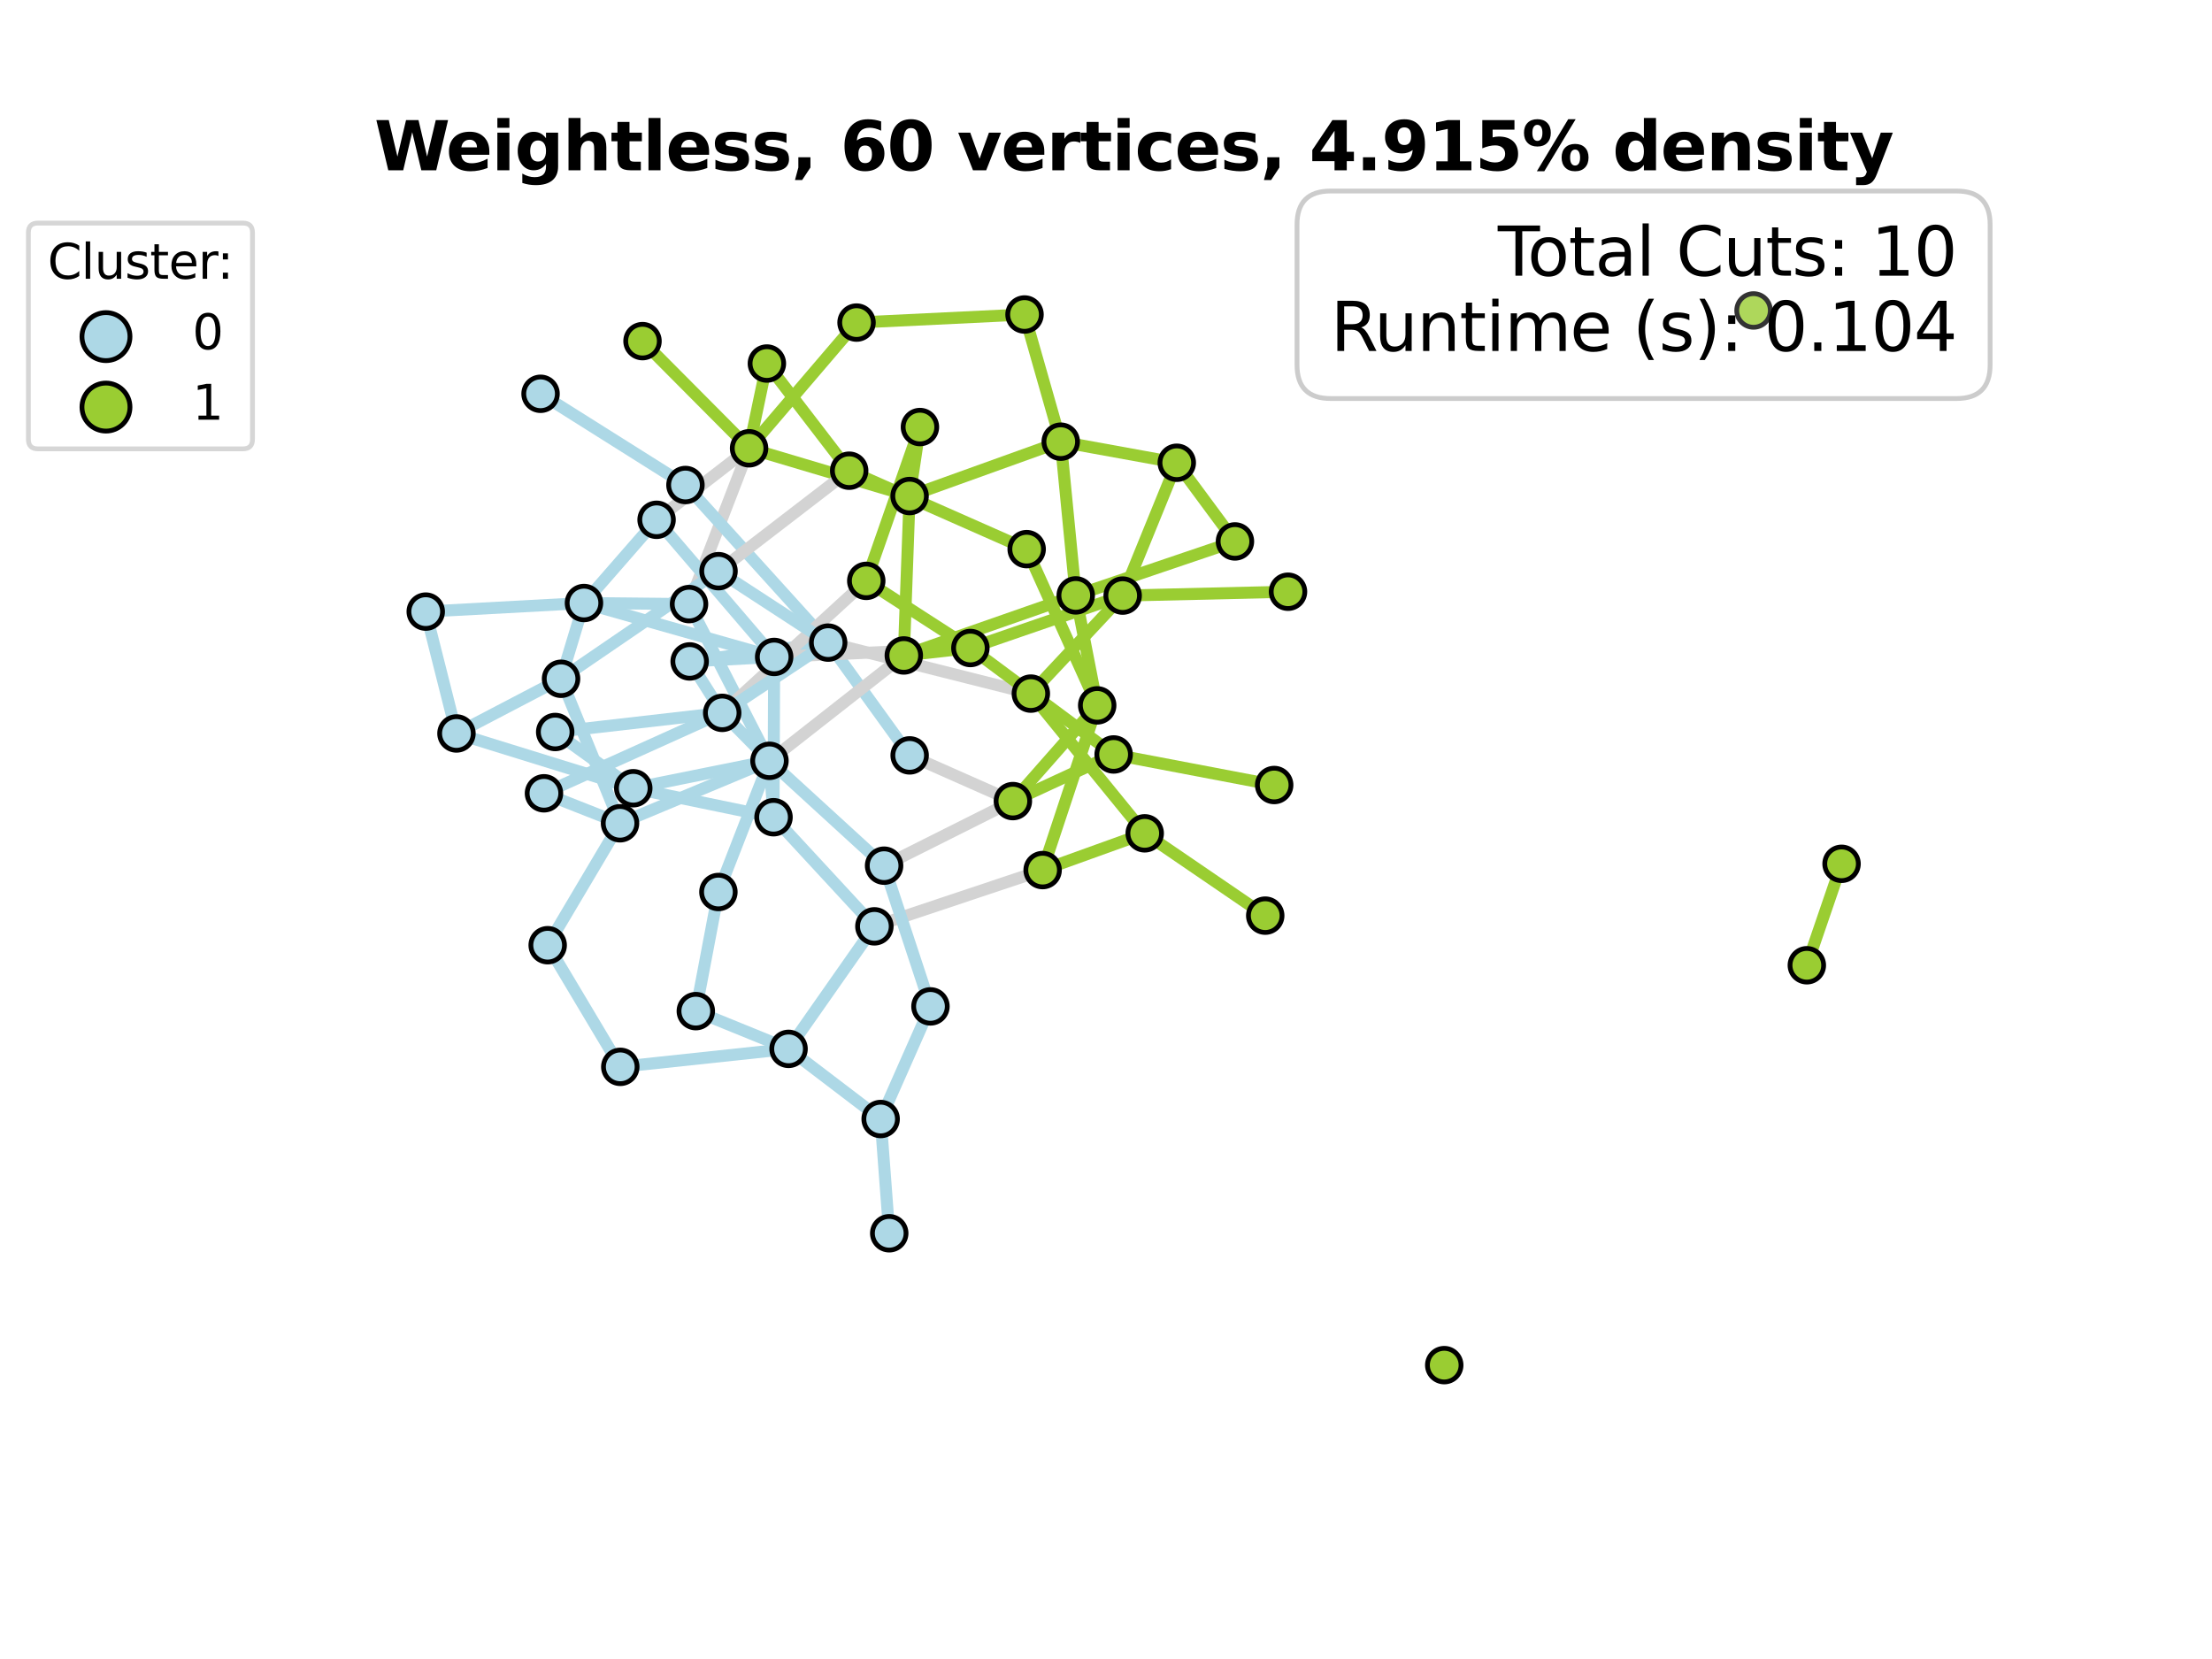 <?xml version="1.0" encoding="utf-8" standalone="no"?>
<!DOCTYPE svg PUBLIC "-//W3C//DTD SVG 1.1//EN"
  "http://www.w3.org/Graphics/SVG/1.1/DTD/svg11.dtd">
<svg xmlns:xlink="http://www.w3.org/1999/xlink" width="460.8pt" height="345.6pt" viewBox="0 0 460.8 345.6" xmlns="http://www.w3.org/2000/svg" version="1.1">
 <defs>
  <style type="text/css">*{stroke-linejoin: round; stroke-linecap: butt}</style>
 </defs>
 <g id="figure_1">
  <g id="patch_1">
   <path d="M 0 345.6 
L 460.8 345.6 
L 460.8 0 
L 0 0 
z
" style="fill: #ffffff"/>
  </g>
  <g id="axes_1">
   <g id="patch_2">
    <path d="M 57.6 307.584 
L 414.72 307.584 
L 414.72 41.472 
L 57.6 41.472 
z
" style="fill: #ffffff"/>
   </g>
   <g id="EdgeCollection_1">
    <path d="M 144.795 122.576 
L 154.787 96.654 
" clip-path="url(#p079432cace)" style="fill: #d3d3d3; stroke: #d3d3d3; stroke-width: 2.5"/>
    <path d="M 209.932 65.684 
L 181.929 67.032 
" clip-path="url(#p079432cace)" style="fill: #9acd32; stroke: #9acd32; stroke-width: 2.5"/>
    <path d="M 158.32 90.728 
L 176.158 69.86 
" clip-path="url(#p079432cace)" style="fill: #9acd32; stroke: #9acd32; stroke-width: 2.5"/>
    <path d="M 181.589 177.973 
L 162.877 160.854 
" clip-path="url(#p079432cace)" style="fill: #add8e6; stroke: #add8e6; stroke-width: 2.5"/>
    <path d="M 145.135 128.956 
L 158.696 155.378 
" clip-path="url(#p079432cace)" style="fill: #add8e6; stroke: #add8e6; stroke-width: 2.5"/>
    <path d="M 135.354 163.515 
L 156.863 159.183 
" clip-path="url(#p079432cace)" style="fill: #add8e6; stroke: #add8e6; stroke-width: 2.5"/>
    <path d="M 226.252 149.57 
L 213.314 164.256 
" clip-path="url(#p079432cace)" style="fill: #9acd32; stroke: #9acd32; stroke-width: 2.5"/>
    <path d="M 187.3 178.767 
L 207.871 168.452 
" clip-path="url(#p079432cace)" style="fill: #d3d3d3; stroke: #d3d3d3; stroke-width: 2.5"/>
    <path d="M 192.698 158.778 
L 207.8 165.466 
" clip-path="url(#p079432cace)" style="fill: #d3d3d3; stroke: #d3d3d3; stroke-width: 2.5"/>
    <path d="M 174.77 95.281 
L 161.888 78.507 
" clip-path="url(#p079432cace)" style="fill: #9acd32; stroke: #9acd32; stroke-width: 2.5"/>
    <path d="M 156.766 89.963 
L 159.036 79.156 
" clip-path="url(#p079432cace)" style="fill: #9acd32; stroke: #9acd32; stroke-width: 2.5"/>
    <path d="M 159.401 94.386 
L 186.132 102.336 
" clip-path="url(#p079432cace)" style="fill: #9acd32; stroke: #9acd32; stroke-width: 2.5"/>
    <path d="M 227.126 143.753 
L 215.314 117.584 
" clip-path="url(#p079432cace)" style="fill: #9acd32; stroke: #9acd32; stroke-width: 2.5"/>
    <path d="M 180.103 99.471 
L 210.672 112.98 
" clip-path="url(#p079432cace)" style="fill: #9acd32; stroke: #9acd32; stroke-width: 2.5"/>
    <path d="M 227.465 150.266 
L 218.299 177.932 
" clip-path="url(#p079432cace)" style="fill: #9acd32; stroke: #9acd32; stroke-width: 2.5"/>
    <path d="M 231.479 126.627 
L 217.139 141.938 
" clip-path="url(#p079432cace)" style="fill: #9acd32; stroke: #9acd32; stroke-width: 2.5"/>
    <path d="M 129.083 162.16 
L 118.496 154.534 
" clip-path="url(#p079432cace)" style="fill: #add8e6; stroke: #add8e6; stroke-width: 2.5"/>
    <path d="M 166.281 215.632 
L 180.143 195.84 
" clip-path="url(#p079432cace)" style="fill: #add8e6; stroke: #add8e6; stroke-width: 2.5"/>
    <path d="M 213.879 182.365 
L 185.471 191.863 
" clip-path="url(#p079432cace)" style="fill: #d3d3d3; stroke: #d3d3d3; stroke-width: 2.5"/>
    <path d="M 190.006 99.872 
L 191.122 92.424 
" clip-path="url(#p079432cace)" style="fill: #9acd32; stroke: #9acd32; stroke-width: 2.5"/>
    <path d="M 181.612 117.702 
L 190.487 92.267 
" clip-path="url(#p079432cace)" style="fill: #9acd32; stroke: #9acd32; stroke-width: 2.5"/>
    <path d="M 147.137 137.317 
L 169.052 134.339 
" clip-path="url(#p079432cace)" style="fill: #add8e6; stroke: #add8e6; stroke-width: 2.5"/>
    <path d="M 187.448 154.524 
L 174.571 136.705 
" clip-path="url(#p079432cace)" style="fill: #add8e6; stroke: #add8e6; stroke-width: 2.5"/>
    <path d="M 211.352 143.638 
L 175.915 134.722 
" clip-path="url(#p079432cace)" style="fill: #d3d3d3; stroke: #d3d3d3; stroke-width: 2.5"/>
    <path d="M 147.164 137.603 
L 157.777 137.039 
" clip-path="url(#p079432cace)" style="fill: #add8e6; stroke: #add8e6; stroke-width: 2.5"/>
    <path d="M 153.578 90.907 
L 136.314 73.544 
" clip-path="url(#p079432cace)" style="fill: #9acd32; stroke: #9acd32; stroke-width: 2.5"/>
    <path d="M 170.171 131.273 
L 145.142 103.632 
" clip-path="url(#p079432cace)" style="fill: #add8e6; stroke: #add8e6; stroke-width: 2.5"/>
    <path d="M 115.57 83.898 
L 139.831 99.173 
" clip-path="url(#p079432cace)" style="fill: #add8e6; stroke: #add8e6; stroke-width: 2.5"/>
    <path d="M 214.177 165.413 
L 228.817 158.638 
" clip-path="url(#p079432cace)" style="fill: #9acd32; stroke: #9acd32; stroke-width: 2.5"/>
    <path d="M 163.049 156.332 
L 185.526 138.703 
" clip-path="url(#p079432cace)" style="fill: #d3d3d3; stroke: #d3d3d3; stroke-width: 2.5"/>
    <path d="M 189.36 106.831 
L 188.407 133.045 
" clip-path="url(#p079432cace)" style="fill: #9acd32; stroke: #9acd32; stroke-width: 2.5"/>
    <path d="M 377.53 197.771 
L 382.498 183.258 
" clip-path="url(#p079432cace)" style="fill: #9acd32; stroke: #9acd32; stroke-width: 2.5"/>
    <path d="M 184.982 253.422 
L 183.718 236.602 
" clip-path="url(#p079432cace)" style="fill: #add8e6; stroke: #add8e6; stroke-width: 2.5"/>
    <path d="M 167.057 220.62 
L 180.672 230.991 
" clip-path="url(#p079432cace)" style="fill: #add8e6; stroke: #add8e6; stroke-width: 2.5"/>
    <path d="M 230.562 125.212 
L 205.458 133.854 
" clip-path="url(#p079432cace)" style="fill: #9acd32; stroke: #9acd32; stroke-width: 2.5"/>
    <path d="M 183.401 122.903 
L 199.208 133.096 
" clip-path="url(#p079432cace)" style="fill: #9acd32; stroke: #9acd32; stroke-width: 2.5"/>
    <path d="M 164.768 136.694 
L 198.653 135.152 
" clip-path="url(#p079432cace)" style="fill: #d3d3d3; stroke: #d3d3d3; stroke-width: 2.5"/>
    <path d="M 229.184 155.08 
L 204.958 137.08 
" clip-path="url(#p079432cace)" style="fill: #9acd32; stroke: #9acd32; stroke-width: 2.5"/>
    <path d="M 191.759 136.154 
L 198.671 135.382 
" clip-path="url(#p079432cace)" style="fill: #9acd32; stroke: #9acd32; stroke-width: 2.5"/>
    <path d="M 135.35 164.914 
L 157.712 169.534 
" clip-path="url(#p079432cace)" style="fill: #add8e6; stroke: #add8e6; stroke-width: 2.5"/>
    <path d="M 160.546 161.983 
L 160.888 166.752 
" clip-path="url(#p079432cace)" style="fill: #add8e6; stroke: #add8e6; stroke-width: 2.5"/>
    <path d="M 179.775 190.403 
L 163.515 172.813 
" clip-path="url(#p079432cace)" style="fill: #add8e6; stroke: #add8e6; stroke-width: 2.5"/>
    <path d="M 161.258 140.353 
L 161.153 166.743 
" clip-path="url(#p079432cace)" style="fill: #add8e6; stroke: #add8e6; stroke-width: 2.5"/>
    <path d="M 220.491 180.069 
L 235.172 174.783 
" clip-path="url(#p079432cace)" style="fill: #9acd32; stroke: #9acd32; stroke-width: 2.5"/>
    <path d="M 216.957 147.205 
L 236.254 170.885 
" clip-path="url(#p079432cace)" style="fill: #9acd32; stroke: #9acd32; stroke-width: 2.5"/>
    <path d="M 260.682 188.771 
L 241.356 175.572 
" clip-path="url(#p079432cace)" style="fill: #9acd32; stroke: #9acd32; stroke-width: 2.5"/>
    <path d="M 145.541 140.746 
L 148.576 145.544 
" clip-path="url(#p079432cace)" style="fill: #add8e6; stroke: #add8e6; stroke-width: 2.5"/>
    <path d="M 157.838 155.999 
L 152.905 150.994 
" clip-path="url(#p079432cace)" style="fill: #add8e6; stroke: #add8e6; stroke-width: 2.5"/>
    <path d="M 177.879 123.371 
L 153.029 146.137 
" clip-path="url(#p079432cace)" style="fill: #d3d3d3; stroke: #d3d3d3; stroke-width: 2.5"/>
    <path d="M 119.133 152.09 
L 146.971 148.9 
" clip-path="url(#p079432cace)" style="fill: #add8e6; stroke: #add8e6; stroke-width: 2.5"/>
    <path d="M 169.603 135.802 
L 153.365 146.568 
" clip-path="url(#p079432cace)" style="fill: #add8e6; stroke: #add8e6; stroke-width: 2.5"/>
    <path d="M 153.277 95.529 
L 139.548 106.142 
" clip-path="url(#p079432cace)" style="fill: #d3d3d3; stroke: #d3d3d3; stroke-width: 2.5"/>
    <path d="M 158.994 134.196 
L 139.057 110.94 
" clip-path="url(#p079432cace)" style="fill: #add8e6; stroke: #add8e6; stroke-width: 2.5"/>
    <path d="M 147.258 149.942 
L 116.508 163.82 
" clip-path="url(#p079432cace)" style="fill: #add8e6; stroke: #add8e6; stroke-width: 2.5"/>
    <path d="M 140.037 125.806 
L 125.152 125.655 
" clip-path="url(#p079432cace)" style="fill: #add8e6; stroke: #add8e6; stroke-width: 2.5"/>
    <path d="M 117.892 138.052 
L 120.639 128.969 
" clip-path="url(#p079432cace)" style="fill: #add8e6; stroke: #add8e6; stroke-width: 2.5"/>
    <path d="M 157.905 135.898 
L 125.02 126.574 
" clip-path="url(#p079432cace)" style="fill: #add8e6; stroke: #add8e6; stroke-width: 2.5"/>
    <path d="M 92.184 127.22 
L 118.158 125.809 
" clip-path="url(#p079432cace)" style="fill: #add8e6; stroke: #add8e6; stroke-width: 2.5"/>
    <path d="M 134.478 110.92 
L 123.954 122.982 
" clip-path="url(#p079432cace)" style="fill: #add8e6; stroke: #add8e6; stroke-width: 2.5"/>
    <path d="M 185.267 183.66 
L 192.737 206.327 
" clip-path="url(#p079432cace)" style="fill: #add8e6; stroke: #add8e6; stroke-width: 2.5"/>
    <path d="M 184.872 229.911 
L 192.417 212.852 
" clip-path="url(#p079432cace)" style="fill: #add8e6; stroke: #add8e6; stroke-width: 2.5"/>
    <path d="M 214.386 68.882 
L 220.013 88.644 
" clip-path="url(#p079432cace)" style="fill: #9acd32; stroke: #9acd32; stroke-width: 2.5"/>
    <path d="M 192.781 102.149 
L 217.678 93.195 
" clip-path="url(#p079432cace)" style="fill: #9acd32; stroke: #9acd32; stroke-width: 2.5"/>
    <path d="M 161.031 217.18 
L 148.193 211.955 
" clip-path="url(#p079432cace)" style="fill: #add8e6; stroke: #add8e6; stroke-width: 2.5"/>
    <path d="M 237.37 123.991 
L 264.818 123.349 
" clip-path="url(#p079432cace)" style="fill: #9acd32; stroke: #9acd32; stroke-width: 2.5"/>
    <path d="M 235.432 157.822 
L 261.998 162.878 
" clip-path="url(#p079432cace)" style="fill: #9acd32; stroke: #9acd32; stroke-width: 2.5"/>
    <path d="M 174.127 100.19 
L 152.458 116.852 
" clip-path="url(#p079432cace)" style="fill: #d3d3d3; stroke: #d3d3d3; stroke-width: 2.5"/>
    <path d="M 119.768 139.427 
L 146.794 120.96 
" clip-path="url(#p079432cace)" style="fill: #add8e6; stroke: #add8e6; stroke-width: 2.5"/>
    <path d="M 169.588 131.957 
L 152.616 120.897 
" clip-path="url(#p079432cace)" style="fill: #add8e6; stroke: #add8e6; stroke-width: 2.5"/>
    <path d="M 157.065 159.841 
L 132.393 170.154 
" clip-path="url(#p079432cace)" style="fill: #add8e6; stroke: #add8e6; stroke-width: 2.5"/>
    <path d="M 115.879 193.895 
L 127.378 174.514 
" clip-path="url(#p079432cace)" style="fill: #add8e6; stroke: #add8e6; stroke-width: 2.5"/>
    <path d="M 118.201 144.642 
L 127.841 168.263 
" clip-path="url(#p079432cace)" style="fill: #add8e6; stroke: #add8e6; stroke-width: 2.5"/>
    <path d="M 116.575 166.543 
L 125.907 170.22 
" clip-path="url(#p079432cace)" style="fill: #add8e6; stroke: #add8e6; stroke-width: 2.5"/>
    <path d="M 159.025 161.753 
L 150.927 182.56 
" clip-path="url(#p079432cace)" style="fill: #add8e6; stroke: #add8e6; stroke-width: 2.5"/>
    <path d="M 145.603 207.197 
L 149.005 189.26 
" clip-path="url(#p079432cace)" style="fill: #add8e6; stroke: #add8e6; stroke-width: 2.5"/>
    <path d="M 160.793 218.871 
L 132.696 221.872 
" clip-path="url(#p079432cace)" style="fill: #add8e6; stroke: #add8e6; stroke-width: 2.5"/>
    <path d="M 115.887 199.911 
L 127.422 219.238 
" clip-path="url(#p079432cace)" style="fill: #add8e6; stroke: #add8e6; stroke-width: 2.5"/>
    <path d="M 253.948 113.914 
L 227.412 122.909 
" clip-path="url(#p079432cace)" style="fill: #9acd32; stroke: #9acd32; stroke-width: 2.5"/>
    <path d="M 227.896 143.508 
L 224.767 127.468 
" clip-path="url(#p079432cace)" style="fill: #9acd32; stroke: #9acd32; stroke-width: 2.5"/>
    <path d="M 191.585 135.389 
L 220.793 125.187 
" clip-path="url(#p079432cace)" style="fill: #9acd32; stroke: #9acd32; stroke-width: 2.5"/>
    <path d="M 221.311 95.494 
L 223.757 120.549 
" clip-path="url(#p079432cace)" style="fill: #9acd32; stroke: #9acd32; stroke-width: 2.5"/>
    <path d="M 255.182 109.976 
L 247.226 99.215 
" clip-path="url(#p079432cace)" style="fill: #9acd32; stroke: #9acd32; stroke-width: 2.5"/>
    <path d="M 235.192 120.831 
L 243.825 99.642 
" clip-path="url(#p079432cace)" style="fill: #9acd32; stroke: #9acd32; stroke-width: 2.5"/>
    <path d="M 224.415 92.636 
L 241.701 95.775 
" clip-path="url(#p079432cace)" style="fill: #9acd32; stroke: #9acd32; stroke-width: 2.5"/>
    <path d="M 128.58 163.17 
L 98.432 153.83 
" clip-path="url(#p079432cace)" style="fill: #add8e6; stroke: #add8e6; stroke-width: 2.5"/>
    <path d="M 113.777 143.023 
L 98.19 151.172 
" clip-path="url(#p079432cace)" style="fill: #add8e6; stroke: #add8e6; stroke-width: 2.5"/>
    <path d="M 89.545 130.803 
L 94.233 149.4 
" clip-path="url(#p079432cace)" style="fill: #add8e6; stroke: #add8e6; stroke-width: 2.5"/>
   </g>
   <g id="VertexCollection_1">
    <path d="M 213.428 69.016 
C 214.356 69.016 215.246 68.647 215.903 67.991 
C 216.559 67.334 216.928 66.444 216.928 65.516 
C 216.928 64.587 216.559 63.697 215.903 63.041 
C 215.246 62.384 214.356 62.016 213.428 62.016 
C 212.499 62.016 211.609 62.384 210.953 63.041 
C 210.296 63.697 209.928 64.587 209.928 65.516 
C 209.928 66.444 210.296 67.334 210.953 67.991 
C 211.609 68.647 212.499 69.016 213.428 69.016 
z
" clip-path="url(#p079432cace)" style="fill: #9acd32; stroke: #000000"/>
    <path d="M 143.669 141.288 
C 144.598 141.288 145.488 140.92 146.144 140.263 
C 146.801 139.607 147.169 138.717 147.169 137.788 
C 147.169 136.86 146.801 135.97 146.144 135.313 
C 145.488 134.657 144.598 134.288 143.669 134.288 
C 142.741 134.288 141.851 134.657 141.194 135.313 
C 140.538 135.97 140.169 136.86 140.169 137.788 
C 140.169 138.717 140.538 139.607 141.194 140.263 
C 141.851 140.92 142.741 141.288 143.669 141.288 
z
" clip-path="url(#p079432cace)" style="fill: #add8e6; stroke: #000000"/>
    <path d="M 257.263 116.29 
C 258.191 116.29 259.081 115.921 259.738 115.265 
C 260.394 114.609 260.763 113.718 260.763 112.79 
C 260.763 111.862 260.394 110.972 259.738 110.315 
C 259.081 109.659 258.191 109.29 257.263 109.29 
C 256.335 109.29 255.444 109.659 254.788 110.315 
C 254.132 110.972 253.763 111.862 253.763 112.79 
C 253.763 113.718 254.132 114.609 254.788 115.265 
C 255.444 115.921 256.335 116.29 257.263 116.29 
z
" clip-path="url(#p079432cace)" style="fill: #9acd32; stroke: #000000"/>
    <path d="M 228.565 150.443 
C 229.494 150.443 230.384 150.075 231.04 149.418 
C 231.697 148.762 232.065 147.872 232.065 146.943 
C 232.065 146.015 231.697 145.125 231.04 144.468 
C 230.384 143.812 229.494 143.443 228.565 143.443 
C 227.637 143.443 226.747 143.812 226.091 144.468 
C 225.434 145.125 225.065 146.015 225.065 146.943 
C 225.065 147.872 225.434 148.762 226.091 149.418 
C 226.747 150.075 227.637 150.443 228.565 150.443 
z
" clip-path="url(#p079432cace)" style="fill: #9acd32; stroke: #000000"/>
    <path d="M 184.172 183.836 
C 185.1 183.836 185.99 183.467 186.647 182.811 
C 187.303 182.154 187.672 181.264 187.672 180.336 
C 187.672 179.407 187.303 178.517 186.647 177.861 
C 185.99 177.204 185.1 176.836 184.172 176.836 
C 183.244 176.836 182.353 177.204 181.697 177.861 
C 181.04 178.517 180.672 179.407 180.672 180.336 
C 180.672 181.264 181.04 182.154 181.697 182.811 
C 182.353 183.467 183.244 183.836 184.172 183.836 
z
" clip-path="url(#p079432cace)" style="fill: #add8e6; stroke: #000000"/>
    <path d="M 143.537 129.342 
C 144.465 129.342 145.355 128.973 146.012 128.317 
C 146.668 127.66 147.037 126.77 147.037 125.842 
C 147.037 124.914 146.668 124.023 146.012 123.367 
C 145.355 122.71 144.465 122.342 143.537 122.342 
C 142.608 122.342 141.718 122.71 141.062 123.367 
C 140.405 124.023 140.037 124.914 140.037 125.842 
C 140.037 126.77 140.405 127.66 141.062 128.317 
C 141.718 128.973 142.608 129.342 143.537 129.342 
z
" clip-path="url(#p079432cace)" style="fill: #add8e6; stroke: #000000"/>
    <path d="M 176.902 101.557 
C 177.83 101.557 178.72 101.188 179.377 100.532 
C 180.033 99.875 180.402 98.985 180.402 98.057 
C 180.402 97.128 180.033 96.238 179.377 95.582 
C 178.72 94.925 177.83 94.557 176.902 94.557 
C 175.974 94.557 175.083 94.925 174.427 95.582 
C 173.771 96.238 173.402 97.128 173.402 98.057 
C 173.402 98.985 173.771 99.875 174.427 100.532 
C 175.083 101.188 175.974 101.557 176.902 101.557 
z
" clip-path="url(#p079432cace)" style="fill: #9acd32; stroke: #000000"/>
    <path d="M 189.498 160.861 
C 190.426 160.861 191.316 160.492 191.973 159.836 
C 192.629 159.18 192.998 158.289 192.998 157.361 
C 192.998 156.433 192.629 155.543 191.973 154.886 
C 191.316 154.23 190.426 153.861 189.498 153.861 
C 188.57 153.861 187.679 154.23 187.023 154.886 
C 186.367 155.543 185.998 156.433 185.998 157.361 
C 185.998 158.289 186.367 159.18 187.023 159.836 
C 187.679 160.492 188.57 160.861 189.498 160.861 
z
" clip-path="url(#p079432cace)" style="fill: #add8e6; stroke: #000000"/>
    <path d="M 185.245 260.412 
C 186.173 260.412 187.063 260.043 187.72 259.387 
C 188.376 258.731 188.745 257.84 188.745 256.912 
C 188.745 255.984 188.376 255.094 187.72 254.437 
C 187.063 253.781 186.173 253.412 185.245 253.412 
C 184.317 253.412 183.426 253.781 182.77 254.437 
C 182.114 255.094 181.745 255.984 181.745 256.912 
C 181.745 257.84 182.114 258.731 182.77 259.387 
C 183.426 260.043 184.317 260.412 185.245 260.412 
z
" clip-path="url(#p079432cace)" style="fill: #add8e6; stroke: #000000"/>
    <path d="M 156.046 96.888 
C 156.974 96.888 157.864 96.52 158.521 95.863 
C 159.177 95.207 159.546 94.317 159.546 93.388 
C 159.546 92.46 159.177 91.57 158.521 90.913 
C 157.864 90.257 156.974 89.888 156.046 89.888 
C 155.118 89.888 154.227 90.257 153.571 90.913 
C 152.915 91.57 152.546 92.46 152.546 93.388 
C 152.546 94.317 152.915 95.207 153.571 95.863 
C 154.227 96.52 155.118 96.888 156.046 96.888 
z
" clip-path="url(#p079432cace)" style="fill: #9acd32; stroke: #000000"/>
    <path d="M 131.923 167.706 
C 132.851 167.706 133.741 167.337 134.398 166.681 
C 135.054 166.024 135.423 165.134 135.423 164.206 
C 135.423 163.277 135.054 162.387 134.398 161.731 
C 133.741 161.074 132.851 160.706 131.923 160.706 
C 130.995 160.706 130.104 161.074 129.448 161.731 
C 128.792 162.387 128.423 163.277 128.423 164.206 
C 128.423 165.134 128.792 166.024 129.448 166.681 
C 130.104 167.337 130.995 167.706 131.923 167.706 
z
" clip-path="url(#p079432cace)" style="fill: #add8e6; stroke: #000000"/>
    <path d="M 178.433 70.7 
C 179.361 70.7 180.251 70.331 180.907 69.675 
C 181.564 69.018 181.933 68.128 181.933 67.2 
C 181.933 66.272 181.564 65.381 180.907 64.725 
C 180.251 64.069 179.361 63.7 178.433 63.7 
C 177.504 63.7 176.614 64.069 175.958 64.725 
C 175.301 65.381 174.933 66.272 174.933 67.2 
C 174.933 68.128 175.301 69.018 175.958 69.675 
C 176.614 70.331 177.504 70.7 178.433 70.7 
z
" clip-path="url(#p079432cace)" style="fill: #9acd32; stroke: #000000"/>
    <path d="M 164.273 221.999 
C 165.201 221.999 166.091 221.63 166.748 220.974 
C 167.404 220.317 167.773 219.427 167.773 218.499 
C 167.773 217.571 167.404 216.68 166.748 216.024 
C 166.091 215.368 165.201 214.999 164.273 214.999 
C 163.345 214.999 162.454 215.368 161.798 216.024 
C 161.142 216.68 160.773 217.571 160.773 218.499 
C 160.773 219.427 161.142 220.317 161.798 220.974 
C 162.454 221.63 163.345 221.999 164.273 221.999 
z
" clip-path="url(#p079432cace)" style="fill: #add8e6; stroke: #000000"/>
    <path d="M 160.295 161.992 
C 161.223 161.992 162.113 161.623 162.769 160.967 
C 163.426 160.31 163.795 159.42 163.795 158.492 
C 163.795 157.563 163.426 156.673 162.769 156.017 
C 162.113 155.36 161.223 154.992 160.295 154.992 
C 159.366 154.992 158.476 155.36 157.82 156.017 
C 157.163 156.673 156.795 157.563 156.795 158.492 
C 156.795 159.42 157.163 160.31 157.82 160.967 
C 158.476 161.623 159.366 161.992 160.295 161.992 
z
" clip-path="url(#p079432cace)" style="fill: #add8e6; stroke: #000000"/>
    <path d="M 233.871 127.573 
C 234.8 127.573 235.69 127.204 236.346 126.547 
C 237.003 125.891 237.371 125.001 237.371 124.073 
C 237.371 123.144 237.003 122.254 236.346 121.598 
C 235.69 120.941 234.8 120.573 233.871 120.573 
C 232.943 120.573 232.053 120.941 231.397 121.598 
C 230.74 122.254 230.371 123.144 230.371 124.073 
C 230.371 125.001 230.74 125.891 231.397 126.547 
C 232.053 127.204 232.943 127.573 233.871 127.573 
z
" clip-path="url(#p079432cace)" style="fill: #9acd32; stroke: #000000"/>
    <path d="M 211 170.383 
C 211.928 170.383 212.819 170.014 213.475 169.358 
C 214.131 168.701 214.5 167.811 214.5 166.883 
C 214.5 165.954 214.131 165.064 213.475 164.408 
C 212.819 163.751 211.928 163.383 211 163.383 
C 210.072 163.383 209.182 163.751 208.525 164.408 
C 207.869 165.064 207.5 165.954 207.5 166.883 
C 207.5 167.811 207.869 168.701 208.525 169.358 
C 209.182 170.014 210.072 170.383 211 170.383 
z
" clip-path="url(#p079432cace)" style="fill: #9acd32; stroke: #000000"/>
    <path d="M 159.756 79.231 
C 160.684 79.231 161.575 78.862 162.231 78.206 
C 162.887 77.549 163.256 76.659 163.256 75.731 
C 163.256 74.803 162.887 73.912 162.231 73.256 
C 161.575 72.6 160.684 72.231 159.756 72.231 
C 158.828 72.231 157.937 72.6 157.281 73.256 
C 156.625 73.912 156.256 74.803 156.256 75.731 
C 156.256 76.659 156.625 77.549 157.281 78.206 
C 157.937 78.862 158.828 79.231 159.756 79.231 
z
" clip-path="url(#p079432cace)" style="fill: #9acd32; stroke: #000000"/>
    <path d="M 189.487 106.834 
C 190.415 106.834 191.306 106.465 191.962 105.808 
C 192.618 105.152 192.987 104.262 192.987 103.334 
C 192.987 102.405 192.618 101.515 191.962 100.859 
C 191.306 100.202 190.415 99.834 189.487 99.834 
C 188.559 99.834 187.669 100.202 187.012 100.859 
C 186.356 101.515 185.987 102.405 185.987 103.334 
C 185.987 104.262 186.356 105.152 187.012 105.808 
C 187.669 106.465 188.559 106.834 189.487 106.834 
z
" clip-path="url(#p079432cace)" style="fill: #9acd32; stroke: #000000"/>
    <path d="M 180.459 124.506 
C 181.388 124.506 182.278 124.138 182.934 123.481 
C 183.591 122.825 183.959 121.935 183.959 121.006 
C 183.959 120.078 183.591 119.188 182.934 118.531 
C 182.278 117.875 181.388 117.506 180.459 117.506 
C 179.531 117.506 178.641 117.875 177.984 118.531 
C 177.328 119.188 176.959 120.078 176.959 121.006 
C 176.959 121.935 177.328 122.825 177.984 123.481 
C 178.641 124.138 179.531 124.506 180.459 124.506 
z
" clip-path="url(#p079432cace)" style="fill: #9acd32; stroke: #000000"/>
    <path d="M 213.874 117.894 
C 214.802 117.894 215.692 117.526 216.349 116.869 
C 217.005 116.213 217.374 115.323 217.374 114.394 
C 217.374 113.466 217.005 112.576 216.349 111.919 
C 215.692 111.263 214.802 110.894 213.874 110.894 
C 212.945 110.894 212.055 111.263 211.399 111.919 
C 210.742 112.576 210.374 113.466 210.374 114.394 
C 210.374 115.323 210.742 116.213 211.399 116.869 
C 212.055 117.526 212.945 117.894 213.874 117.894 
z
" clip-path="url(#p079432cace)" style="fill: #9acd32; stroke: #000000"/>
    <path d="M 217.198 184.755 
C 218.126 184.755 219.017 184.386 219.673 183.73 
C 220.329 183.073 220.698 182.183 220.698 181.255 
C 220.698 180.327 220.329 179.436 219.673 178.78 
C 219.017 178.123 218.126 177.755 217.198 177.755 
C 216.27 177.755 215.38 178.123 214.723 178.78 
C 214.067 179.436 213.698 180.327 213.698 181.255 
C 213.698 182.183 214.067 183.073 214.723 183.73 
C 215.38 184.386 216.27 184.755 217.198 184.755 
z
" clip-path="url(#p079432cace)" style="fill: #9acd32; stroke: #000000"/>
    <path d="M 365.296 68.174 
C 366.224 68.174 367.115 67.805 367.771 67.149 
C 368.427 66.493 368.796 65.602 368.796 64.674 
C 368.796 63.746 368.427 62.856 367.771 62.199 
C 367.115 61.543 366.224 61.174 365.296 61.174 
C 364.368 61.174 363.478 61.543 362.821 62.199 
C 362.165 62.856 361.796 63.746 361.796 64.674 
C 361.796 65.602 362.165 66.493 362.821 67.149 
C 363.478 67.805 364.368 68.174 365.296 68.174 
z
" clip-path="url(#p079432cace)" style="fill: #9acd32; stroke: #000000"/>
    <path d="M 214.746 147.992 
C 215.674 147.992 216.565 147.623 217.221 146.967 
C 217.877 146.311 218.246 145.42 218.246 144.492 
C 218.246 143.564 217.877 142.674 217.221 142.017 
C 216.565 141.361 215.674 140.992 214.746 140.992 
C 213.818 140.992 212.928 141.361 212.271 142.017 
C 211.615 142.674 211.246 143.564 211.246 144.492 
C 211.246 145.42 211.615 146.311 212.271 146.967 
C 212.928 147.623 213.818 147.992 214.746 147.992 
z
" clip-path="url(#p079432cace)" style="fill: #9acd32; stroke: #000000"/>
    <path d="M 114.093 200.405 
C 115.021 200.405 115.911 200.036 116.568 199.38 
C 117.224 198.724 117.593 197.833 117.593 196.905 
C 117.593 195.977 117.224 195.087 116.568 194.43 
C 115.911 193.774 115.021 193.405 114.093 193.405 
C 113.165 193.405 112.274 193.774 111.618 194.43 
C 110.962 195.087 110.593 195.977 110.593 196.905 
C 110.593 197.833 110.962 198.724 111.618 199.38 
C 112.274 200.036 113.165 200.405 114.093 200.405 
z
" clip-path="url(#p079432cace)" style="fill: #add8e6; stroke: #000000"/>
    <path d="M 115.656 155.989 
C 116.584 155.989 117.475 155.62 118.131 154.963 
C 118.787 154.307 119.156 153.417 119.156 152.489 
C 119.156 151.56 118.787 150.67 118.131 150.014 
C 117.475 149.357 116.584 148.989 115.656 148.989 
C 114.728 148.989 113.838 149.357 113.181 150.014 
C 112.525 150.67 112.156 151.56 112.156 152.489 
C 112.156 153.417 112.525 154.307 113.181 154.963 
C 113.838 155.62 114.728 155.989 115.656 155.989 
z
" clip-path="url(#p079432cace)" style="fill: #add8e6; stroke: #000000"/>
    <path d="M 182.151 196.473 
C 183.079 196.473 183.97 196.104 184.626 195.448 
C 185.282 194.791 185.651 193.901 185.651 192.973 
C 185.651 192.045 185.282 191.154 184.626 190.498 
C 183.97 189.842 183.079 189.473 182.151 189.473 
C 181.223 189.473 180.333 189.842 179.676 190.498 
C 179.02 191.154 178.651 192.045 178.651 192.973 
C 178.651 193.901 179.02 194.791 179.676 195.448 
C 180.333 196.104 181.223 196.473 182.151 196.473 
z
" clip-path="url(#p079432cace)" style="fill: #add8e6; stroke: #000000"/>
    <path d="M 116.878 144.902 
C 117.807 144.902 118.697 144.533 119.353 143.877 
C 120.01 143.22 120.378 142.33 120.378 141.402 
C 120.378 140.474 120.01 139.583 119.353 138.927 
C 118.697 138.271 117.807 137.902 116.878 137.902 
C 115.95 137.902 115.06 138.271 114.404 138.927 
C 113.747 139.583 113.378 140.474 113.378 141.402 
C 113.378 142.33 113.747 143.22 114.404 143.877 
C 115.06 144.533 115.95 144.902 116.878 144.902 
z
" clip-path="url(#p079432cace)" style="fill: #add8e6; stroke: #000000"/>
    <path d="M 191.64 92.462 
C 192.569 92.462 193.459 92.093 194.115 91.437 
C 194.772 90.781 195.14 89.89 195.14 88.962 
C 195.14 88.034 194.772 87.144 194.115 86.487 
C 193.459 85.831 192.569 85.462 191.64 85.462 
C 190.712 85.462 189.822 85.831 189.166 86.487 
C 188.509 87.144 188.14 88.034 188.14 88.962 
C 188.14 89.89 188.509 90.781 189.166 91.437 
C 189.822 92.093 190.712 92.462 191.64 92.462 
z
" clip-path="url(#p079432cace)" style="fill: #9acd32; stroke: #000000"/>
    <path d="M 172.521 137.368 
C 173.449 137.368 174.339 136.999 174.995 136.343 
C 175.652 135.686 176.021 134.796 176.021 133.868 
C 176.021 132.94 175.652 132.049 174.995 131.393 
C 174.339 130.737 173.449 130.368 172.521 130.368 
C 171.592 130.368 170.702 130.737 170.046 131.393 
C 169.389 132.049 169.021 132.94 169.021 133.868 
C 169.021 134.796 169.389 135.686 170.046 136.343 
C 170.702 136.999 171.592 137.368 172.521 137.368 
z
" clip-path="url(#p079432cace)" style="fill: #add8e6; stroke: #000000"/>
    <path d="M 112.608 85.534 
C 113.536 85.534 114.427 85.165 115.083 84.509 
C 115.739 83.852 116.108 82.962 116.108 82.034 
C 116.108 81.105 115.739 80.215 115.083 79.559 
C 114.427 78.902 113.536 78.534 112.608 78.534 
C 111.68 78.534 110.79 78.902 110.133 79.559 
C 109.477 80.215 109.108 81.105 109.108 82.034 
C 109.108 82.962 109.477 83.852 110.133 84.509 
C 110.79 85.165 111.68 85.534 112.608 85.534 
z
" clip-path="url(#p079432cace)" style="fill: #add8e6; stroke: #000000"/>
    <path d="M 161.272 140.353 
C 162.2 140.353 163.091 139.984 163.747 139.328 
C 164.403 138.672 164.772 137.781 164.772 136.853 
C 164.772 135.925 164.403 135.035 163.747 134.378 
C 163.091 133.722 162.2 133.353 161.272 133.353 
C 160.344 133.353 159.454 133.722 158.797 134.378 
C 158.141 135.035 157.772 135.925 157.772 136.853 
C 157.772 137.781 158.141 138.672 158.797 139.328 
C 159.454 139.984 160.344 140.353 161.272 140.353 
z
" clip-path="url(#p079432cace)" style="fill: #add8e6; stroke: #000000"/>
    <path d="M 376.396 204.582 
C 377.325 204.582 378.215 204.213 378.871 203.557 
C 379.528 202.901 379.896 202.01 379.896 201.082 
C 379.896 200.154 379.528 199.263 378.871 198.607 
C 378.215 197.951 377.325 197.582 376.396 197.582 
C 375.468 197.582 374.578 197.951 373.922 198.607 
C 373.265 199.263 372.896 200.154 372.896 201.082 
C 372.896 202.01 373.265 202.901 373.922 203.557 
C 374.578 204.213 375.468 204.582 376.396 204.582 
z
" clip-path="url(#p079432cace)" style="fill: #9acd32; stroke: #000000"/>
    <path d="M 133.846 74.563 
C 134.774 74.563 135.664 74.194 136.321 73.537 
C 136.977 72.881 137.346 71.991 137.346 71.063 
C 137.346 70.134 136.977 69.244 136.321 68.588 
C 135.664 67.931 134.774 67.563 133.846 67.563 
C 132.918 67.563 132.027 67.931 131.371 68.588 
C 130.715 69.244 130.346 70.134 130.346 71.063 
C 130.346 71.991 130.715 72.881 131.371 73.537 
C 132.027 74.194 132.918 74.563 133.846 74.563 
z
" clip-path="url(#p079432cace)" style="fill: #9acd32; stroke: #000000"/>
    <path d="M 142.792 104.538 
C 143.721 104.538 144.611 104.169 145.267 103.513 
C 145.924 102.857 146.292 101.966 146.292 101.038 
C 146.292 100.11 145.924 99.219 145.267 98.563 
C 144.611 97.907 143.721 97.538 142.792 97.538 
C 141.864 97.538 140.974 97.907 140.318 98.563 
C 139.661 99.219 139.292 100.11 139.292 101.038 
C 139.292 101.966 139.661 102.857 140.318 103.513 
C 140.974 104.169 141.864 104.538 142.792 104.538 
z
" clip-path="url(#p079432cace)" style="fill: #add8e6; stroke: #000000"/>
    <path d="M 231.993 160.668 
C 232.922 160.668 233.812 160.299 234.468 159.643 
C 235.125 158.986 235.493 158.096 235.493 157.168 
C 235.493 156.239 235.125 155.349 234.468 154.693 
C 233.812 154.036 232.922 153.668 231.993 153.668 
C 231.065 153.668 230.175 154.036 229.519 154.693 
C 228.862 155.349 228.493 156.239 228.493 157.168 
C 228.493 158.096 228.862 158.986 229.519 159.643 
C 230.175 160.299 231.065 160.668 231.993 160.668 
z
" clip-path="url(#p079432cace)" style="fill: #9acd32; stroke: #000000"/>
    <path d="M 188.28 140.043 
C 189.209 140.043 190.099 139.674 190.755 139.018 
C 191.412 138.361 191.78 137.471 191.78 136.543 
C 191.78 135.615 191.412 134.724 190.755 134.068 
C 190.099 133.412 189.209 133.043 188.28 133.043 
C 187.352 133.043 186.462 133.412 185.805 134.068 
C 185.149 134.724 184.78 135.615 184.78 136.543 
C 184.78 137.471 185.149 138.361 185.805 139.018 
C 186.462 139.674 187.352 140.043 188.28 140.043 
z
" clip-path="url(#p079432cace)" style="fill: #9acd32; stroke: #000000"/>
    <path d="M 383.631 183.447 
C 384.559 183.447 385.449 183.078 386.106 182.421 
C 386.762 181.765 387.131 180.875 387.131 179.947 
C 387.131 179.018 386.762 178.128 386.106 177.472 
C 385.449 176.815 384.559 176.447 383.631 176.447 
C 382.703 176.447 381.812 176.815 381.156 177.472 
C 380.5 178.128 380.131 179.018 380.131 179.947 
C 380.131 180.875 380.5 181.765 381.156 182.421 
C 381.812 183.078 382.703 183.447 383.631 183.447 
z
" clip-path="url(#p079432cace)" style="fill: #9acd32; stroke: #000000"/>
    <path d="M 183.456 236.612 
C 184.384 236.612 185.275 236.243 185.931 235.587 
C 186.587 234.93 186.956 234.04 186.956 233.112 
C 186.956 232.183 186.587 231.293 185.931 230.637 
C 185.275 229.98 184.384 229.612 183.456 229.612 
C 182.528 229.612 181.638 229.98 180.981 230.637 
C 180.325 231.293 179.956 232.183 179.956 233.112 
C 179.956 234.04 180.325 234.93 180.981 235.587 
C 181.638 236.243 182.528 236.612 183.456 236.612 
z
" clip-path="url(#p079432cace)" style="fill: #add8e6; stroke: #000000"/>
    <path d="M 88.689 130.91 
C 89.617 130.91 90.508 130.541 91.164 129.885 
C 91.82 129.228 92.189 128.338 92.189 127.41 
C 92.189 126.481 91.82 125.591 91.164 124.935 
C 90.508 124.278 89.617 123.91 88.689 123.91 
C 87.761 123.91 86.871 124.278 86.214 124.935 
C 85.558 125.591 85.189 126.481 85.189 127.41 
C 85.189 128.338 85.558 129.228 86.214 129.885 
C 86.871 130.541 87.761 130.91 88.689 130.91 
z
" clip-path="url(#p079432cace)" style="fill: #add8e6; stroke: #000000"/>
    <path d="M 263.572 194.245 
C 264.5 194.245 265.391 193.876 266.047 193.219 
C 266.703 192.563 267.072 191.673 267.072 190.745 
C 267.072 189.816 266.703 188.926 266.047 188.27 
C 265.391 187.613 264.5 187.245 263.572 187.245 
C 262.644 187.245 261.754 187.613 261.097 188.27 
C 260.441 188.926 260.072 189.816 260.072 190.745 
C 260.072 191.673 260.441 192.563 261.097 193.219 
C 261.754 193.876 262.644 194.245 263.572 194.245 
z
" clip-path="url(#p079432cace)" style="fill: #9acd32; stroke: #000000"/>
    <path d="M 202.149 138.493 
C 203.077 138.493 203.968 138.124 204.624 137.468 
C 205.28 136.811 205.649 135.921 205.649 134.993 
C 205.649 134.065 205.28 133.174 204.624 132.518 
C 203.968 131.862 203.077 131.493 202.149 131.493 
C 201.221 131.493 200.33 131.862 199.674 132.518 
C 199.018 133.174 198.649 134.065 198.649 134.993 
C 198.649 135.921 199.018 136.811 199.674 137.468 
C 200.33 138.124 201.221 138.493 202.149 138.493 
z
" clip-path="url(#p079432cace)" style="fill: #9acd32; stroke: #000000"/>
    <path d="M 161.139 173.743 
C 162.068 173.743 162.958 173.374 163.614 172.718 
C 164.271 172.061 164.639 171.171 164.639 170.243 
C 164.639 169.314 164.271 168.424 163.614 167.768 
C 162.958 167.111 162.068 166.743 161.139 166.743 
C 160.211 166.743 159.321 167.111 158.665 167.768 
C 158.008 168.424 157.639 169.314 157.639 170.243 
C 157.639 171.171 158.008 172.061 158.665 172.718 
C 159.321 173.374 160.211 173.743 161.139 173.743 
z
" clip-path="url(#p079432cace)" style="fill: #add8e6; stroke: #000000"/>
    <path d="M 238.465 177.098 
C 239.394 177.098 240.284 176.729 240.94 176.073 
C 241.597 175.416 241.965 174.526 241.965 173.598 
C 241.965 172.67 241.597 171.779 240.94 171.123 
C 240.284 170.467 239.394 170.098 238.465 170.098 
C 237.537 170.098 236.647 170.467 235.99 171.123 
C 235.334 171.779 234.965 172.67 234.965 173.598 
C 234.965 174.526 235.334 175.416 235.99 176.073 
C 236.647 176.729 237.537 177.098 238.465 177.098 
z
" clip-path="url(#p079432cace)" style="fill: #9acd32; stroke: #000000"/>
    <path d="M 150.448 152.002 
C 151.376 152.002 152.266 151.633 152.923 150.977 
C 153.579 150.32 153.948 149.43 153.948 148.502 
C 153.948 147.574 153.579 146.683 152.923 146.027 
C 152.266 145.371 151.376 145.002 150.448 145.002 
C 149.52 145.002 148.629 145.371 147.973 146.027 
C 147.317 146.683 146.948 147.574 146.948 148.502 
C 146.948 149.43 147.317 150.32 147.973 150.977 
C 148.629 151.633 149.52 152.002 150.448 152.002 
z
" clip-path="url(#p079432cace)" style="fill: #add8e6; stroke: #000000"/>
    <path d="M 136.779 111.783 
C 137.707 111.783 138.598 111.414 139.254 110.758 
C 139.91 110.102 140.279 109.211 140.279 108.283 
C 140.279 107.355 139.91 106.464 139.254 105.808 
C 138.598 105.152 137.707 104.783 136.779 104.783 
C 135.851 104.783 134.961 105.152 134.304 105.808 
C 133.648 106.464 133.279 107.355 133.279 108.283 
C 133.279 109.211 133.648 110.102 134.304 110.758 
C 134.961 111.414 135.851 111.783 136.779 111.783 
z
" clip-path="url(#p079432cace)" style="fill: #add8e6; stroke: #000000"/>
    <path d="M 113.318 168.759 
C 114.246 168.759 115.137 168.391 115.793 167.734 
C 116.449 167.078 116.818 166.188 116.818 165.259 
C 116.818 164.331 116.449 163.441 115.793 162.785 
C 115.137 162.128 114.246 161.759 113.318 161.759 
C 112.39 161.759 111.5 162.128 110.843 162.785 
C 110.187 163.441 109.818 164.331 109.818 165.259 
C 109.818 166.188 110.187 167.078 110.843 167.734 
C 111.5 168.391 112.39 168.759 113.318 168.759 
z
" clip-path="url(#p079432cace)" style="fill: #add8e6; stroke: #000000"/>
    <path d="M 300.862 287.882 
C 301.79 287.882 302.681 287.513 303.337 286.857 
C 303.993 286.2 304.362 285.31 304.362 284.382 
C 304.362 283.454 303.993 282.563 303.337 281.907 
C 302.681 281.251 301.79 280.882 300.862 280.882 
C 299.934 280.882 299.044 281.251 298.387 281.907 
C 297.731 282.563 297.362 283.454 297.362 284.382 
C 297.362 285.31 297.731 286.2 298.387 286.857 
C 299.044 287.513 299.934 287.882 300.862 287.882 
z
" clip-path="url(#p079432cace)" style="fill: #9acd32; stroke: #000000"/>
    <path d="M 121.652 129.119 
C 122.581 129.119 123.471 128.75 124.127 128.094 
C 124.784 127.437 125.152 126.547 125.152 125.619 
C 125.152 124.691 124.784 123.8 124.127 123.144 
C 123.471 122.488 122.581 122.119 121.652 122.119 
C 120.724 122.119 119.834 122.488 119.178 123.144 
C 118.521 123.8 118.152 124.691 118.152 125.619 
C 118.152 126.547 118.521 127.437 119.178 128.094 
C 119.834 128.75 120.724 129.119 121.652 129.119 
z
" clip-path="url(#p079432cace)" style="fill: #add8e6; stroke: #000000"/>
    <path d="M 193.832 213.151 
C 194.761 213.151 195.651 212.783 196.307 212.126 
C 196.964 211.47 197.332 210.58 197.332 209.651 
C 197.332 208.723 196.964 207.833 196.307 207.177 
C 195.651 206.52 194.761 206.151 193.832 206.151 
C 192.904 206.151 192.014 206.52 191.357 207.177 
C 190.701 207.833 190.332 208.723 190.332 209.651 
C 190.332 210.58 190.701 211.47 191.357 212.126 
C 192.014 212.783 192.904 213.151 193.832 213.151 
z
" clip-path="url(#p079432cace)" style="fill: #add8e6; stroke: #000000"/>
    <path d="M 220.971 95.51 
C 221.899 95.51 222.79 95.142 223.446 94.485 
C 224.102 93.829 224.471 92.939 224.471 92.01 
C 224.471 91.082 224.102 90.192 223.446 89.536 
C 222.79 88.879 221.899 88.51 220.971 88.51 
C 220.043 88.51 219.153 88.879 218.496 89.536 
C 217.84 90.192 217.471 91.082 217.471 92.01 
C 217.471 92.939 217.84 93.829 218.496 94.485 
C 219.153 95.142 220.043 95.51 220.971 95.51 
z
" clip-path="url(#p079432cace)" style="fill: #9acd32; stroke: #000000"/>
    <path d="M 144.951 214.135 
C 145.879 214.135 146.769 213.767 147.426 213.11 
C 148.082 212.454 148.451 211.564 148.451 210.635 
C 148.451 209.707 148.082 208.817 147.426 208.161 
C 146.769 207.504 145.879 207.135 144.951 207.135 
C 144.023 207.135 143.132 207.504 142.476 208.161 
C 141.82 208.817 141.451 209.707 141.451 210.635 
C 141.451 211.564 141.82 212.454 142.476 213.11 
C 143.132 213.767 144.023 214.135 144.951 214.135 
z
" clip-path="url(#p079432cace)" style="fill: #add8e6; stroke: #000000"/>
    <path d="M 268.317 126.767 
C 269.245 126.767 270.135 126.398 270.791 125.742 
C 271.448 125.086 271.817 124.195 271.817 123.267 
C 271.817 122.339 271.448 121.449 270.791 120.792 
C 270.135 120.136 269.245 119.767 268.317 119.767 
C 267.388 119.767 266.498 120.136 265.842 120.792 
C 265.185 121.449 264.817 122.339 264.817 123.267 
C 264.817 124.195 265.185 125.086 265.842 125.742 
C 266.498 126.398 267.388 126.767 268.317 126.767 
z
" clip-path="url(#p079432cace)" style="fill: #9acd32; stroke: #000000"/>
    <path d="M 265.436 167.033 
C 266.364 167.033 267.254 166.664 267.911 166.008 
C 268.567 165.351 268.936 164.461 268.936 163.533 
C 268.936 162.605 268.567 161.714 267.911 161.058 
C 267.254 160.402 266.364 160.033 265.436 160.033 
C 264.508 160.033 263.617 160.402 262.961 161.058 
C 262.305 161.714 261.936 162.605 261.936 163.533 
C 261.936 164.461 262.305 165.351 262.961 166.008 
C 263.617 166.664 264.508 167.033 265.436 167.033 
z
" clip-path="url(#p079432cace)" style="fill: #9acd32; stroke: #000000"/>
    <path d="M 149.684 122.486 
C 150.612 122.486 151.502 122.117 152.159 121.461 
C 152.815 120.804 153.184 119.914 153.184 118.986 
C 153.184 118.058 152.815 117.167 152.159 116.511 
C 151.502 115.854 150.612 115.486 149.684 115.486 
C 148.756 115.486 147.865 115.854 147.209 116.511 
C 146.553 117.167 146.184 118.058 146.184 118.986 
C 146.184 119.914 146.553 120.804 147.209 121.461 
C 147.865 122.117 148.756 122.486 149.684 122.486 
z
" clip-path="url(#p079432cace)" style="fill: #add8e6; stroke: #000000"/>
    <path d="M 129.164 175.004 
C 130.092 175.004 130.982 174.635 131.639 173.979 
C 132.295 173.322 132.664 172.432 132.664 171.504 
C 132.664 170.575 132.295 169.685 131.639 169.029 
C 130.982 168.372 130.092 168.004 129.164 168.004 
C 128.236 168.004 127.345 168.372 126.689 169.029 
C 126.033 169.685 125.664 170.575 125.664 171.504 
C 125.664 172.432 126.033 173.322 126.689 173.979 
C 127.345 174.635 128.236 175.004 129.164 175.004 
z
" clip-path="url(#p079432cace)" style="fill: #add8e6; stroke: #000000"/>
    <path d="M 149.657 189.322 
C 150.586 189.322 151.476 188.953 152.132 188.296 
C 152.789 187.64 153.157 186.75 153.157 185.822 
C 153.157 184.893 152.789 184.003 152.132 183.347 
C 151.476 182.69 150.586 182.322 149.657 182.322 
C 148.729 182.322 147.839 182.69 147.182 183.347 
C 146.526 184.003 146.157 184.893 146.157 185.822 
C 146.157 186.75 146.526 187.64 147.182 188.296 
C 147.839 188.953 148.729 189.322 149.657 189.322 
z
" clip-path="url(#p079432cace)" style="fill: #add8e6; stroke: #000000"/>
    <path d="M 129.216 225.743 
C 130.144 225.743 131.034 225.375 131.691 224.718 
C 132.347 224.062 132.716 223.172 132.716 222.243 
C 132.716 221.315 132.347 220.425 131.691 219.769 
C 131.034 219.112 130.144 218.743 129.216 218.743 
C 128.288 218.743 127.397 219.112 126.741 219.769 
C 126.085 220.425 125.716 221.315 125.716 222.243 
C 125.716 223.172 126.085 224.062 126.741 224.718 
C 127.397 225.375 128.288 225.743 129.216 225.743 
z
" clip-path="url(#p079432cace)" style="fill: #add8e6; stroke: #000000"/>
    <path d="M 224.097 127.533 
C 225.026 127.533 225.916 127.164 226.572 126.508 
C 227.229 125.851 227.597 124.961 227.597 124.033 
C 227.597 123.104 227.229 122.214 226.572 121.558 
C 225.916 120.901 225.026 120.533 224.097 120.533 
C 223.169 120.533 222.279 120.901 221.622 121.558 
C 220.966 122.214 220.597 123.104 220.597 124.033 
C 220.597 124.961 220.966 125.851 221.622 126.508 
C 222.279 127.164 223.169 127.533 224.097 127.533 
z
" clip-path="url(#p079432cace)" style="fill: #9acd32; stroke: #000000"/>
    <path d="M 245.145 99.9 
C 246.073 99.9 246.964 99.531 247.62 98.875 
C 248.276 98.219 248.645 97.328 248.645 96.4 
C 248.645 95.472 248.276 94.582 247.62 93.925 
C 246.964 93.269 246.073 92.9 245.145 92.9 
C 244.217 92.9 243.327 93.269 242.67 93.925 
C 242.014 94.582 241.645 95.472 241.645 96.4 
C 241.645 97.328 242.014 98.219 242.67 98.875 
C 243.327 99.531 244.217 99.9 245.145 99.9 
z
" clip-path="url(#p079432cace)" style="fill: #9acd32; stroke: #000000"/>
    <path d="M 95.089 156.294 
C 96.017 156.294 96.907 155.925 97.563 155.269 
C 98.22 154.612 98.589 153.722 98.589 152.794 
C 98.589 151.866 98.22 150.975 97.563 150.319 
C 96.907 149.663 96.017 149.294 95.089 149.294 
C 94.16 149.294 93.27 149.663 92.614 150.319 
C 91.957 150.975 91.589 151.866 91.589 152.794 
C 91.589 153.722 91.957 154.612 92.614 155.269 
C 93.27 155.925 94.16 156.294 95.089 156.294 
z
" clip-path="url(#p079432cace)" style="fill: #add8e6; stroke: #000000"/>
   </g>
   <g id="PathCollection_1"/>
   <g id="PathCollection_2"/>
   <g id="matplotlib.axis_1"/>
   <g id="matplotlib.axis_2"/>
   <g id="text_1">
    <g id="patch_3">
     <path d="M 277.194 83.021 
L 407.578 83.021 
Q 414.578 83.021 414.578 76.021 
L 414.578 46.794 
Q 414.578 39.794 407.578 39.794 
L 277.194 39.794 
Q 270.194 39.794 270.194 46.794 
L 270.194 76.021 
Q 270.194 83.021 277.194 83.021 
z
" style="fill: #ffffff; opacity: 0.2; stroke: #000000; stroke-linejoin: miter"/>
    </g>
    <!-- Total Cuts: 10 -->
    <g transform="translate(312.023 57.432) scale(0.14 -0.14)">
     <defs>
      <path id="DejaVuSans-54" d="M -19 4666 
L 3928 4666 
L 3928 4134 
L 2272 4134 
L 2272 0 
L 1638 0 
L 1638 4134 
L -19 4134 
L -19 4666 
z
" transform="scale(0.016)"/>
      <path id="DejaVuSans-6f" d="M 1959 3097 
Q 1497 3097 1228 2736 
Q 959 2375 959 1747 
Q 959 1119 1226 758 
Q 1494 397 1959 397 
Q 2419 397 2687 759 
Q 2956 1122 2956 1747 
Q 2956 2369 2687 2733 
Q 2419 3097 1959 3097 
z
M 1959 3584 
Q 2709 3584 3137 3096 
Q 3566 2609 3566 1747 
Q 3566 888 3137 398 
Q 2709 -91 1959 -91 
Q 1206 -91 779 398 
Q 353 888 353 1747 
Q 353 2609 779 3096 
Q 1206 3584 1959 3584 
z
" transform="scale(0.016)"/>
      <path id="DejaVuSans-74" d="M 1172 4494 
L 1172 3500 
L 2356 3500 
L 2356 3053 
L 1172 3053 
L 1172 1153 
Q 1172 725 1289 603 
Q 1406 481 1766 481 
L 2356 481 
L 2356 0 
L 1766 0 
Q 1100 0 847 248 
Q 594 497 594 1153 
L 594 3053 
L 172 3053 
L 172 3500 
L 594 3500 
L 594 4494 
L 1172 4494 
z
" transform="scale(0.016)"/>
      <path id="DejaVuSans-61" d="M 2194 1759 
Q 1497 1759 1228 1600 
Q 959 1441 959 1056 
Q 959 750 1161 570 
Q 1363 391 1709 391 
Q 2188 391 2477 730 
Q 2766 1069 2766 1631 
L 2766 1759 
L 2194 1759 
z
M 3341 1997 
L 3341 0 
L 2766 0 
L 2766 531 
Q 2569 213 2275 61 
Q 1981 -91 1556 -91 
Q 1019 -91 701 211 
Q 384 513 384 1019 
Q 384 1609 779 1909 
Q 1175 2209 1959 2209 
L 2766 2209 
L 2766 2266 
Q 2766 2663 2505 2880 
Q 2244 3097 1772 3097 
Q 1472 3097 1187 3025 
Q 903 2953 641 2809 
L 641 3341 
Q 956 3463 1253 3523 
Q 1550 3584 1831 3584 
Q 2591 3584 2966 3190 
Q 3341 2797 3341 1997 
z
" transform="scale(0.016)"/>
      <path id="DejaVuSans-6c" d="M 603 4863 
L 1178 4863 
L 1178 0 
L 603 0 
L 603 4863 
z
" transform="scale(0.016)"/>
      <path id="DejaVuSans-20" transform="scale(0.016)"/>
      <path id="DejaVuSans-43" d="M 4122 4306 
L 4122 3641 
Q 3803 3938 3442 4084 
Q 3081 4231 2675 4231 
Q 1875 4231 1450 3742 
Q 1025 3253 1025 2328 
Q 1025 1406 1450 917 
Q 1875 428 2675 428 
Q 3081 428 3442 575 
Q 3803 722 4122 1019 
L 4122 359 
Q 3791 134 3420 21 
Q 3050 -91 2638 -91 
Q 1578 -91 968 557 
Q 359 1206 359 2328 
Q 359 3453 968 4101 
Q 1578 4750 2638 4750 
Q 3056 4750 3426 4639 
Q 3797 4528 4122 4306 
z
" transform="scale(0.016)"/>
      <path id="DejaVuSans-75" d="M 544 1381 
L 544 3500 
L 1119 3500 
L 1119 1403 
Q 1119 906 1312 657 
Q 1506 409 1894 409 
Q 2359 409 2629 706 
Q 2900 1003 2900 1516 
L 2900 3500 
L 3475 3500 
L 3475 0 
L 2900 0 
L 2900 538 
Q 2691 219 2414 64 
Q 2138 -91 1772 -91 
Q 1169 -91 856 284 
Q 544 659 544 1381 
z
M 1991 3584 
L 1991 3584 
z
" transform="scale(0.016)"/>
      <path id="DejaVuSans-73" d="M 2834 3397 
L 2834 2853 
Q 2591 2978 2328 3040 
Q 2066 3103 1784 3103 
Q 1356 3103 1142 2972 
Q 928 2841 928 2578 
Q 928 2378 1081 2264 
Q 1234 2150 1697 2047 
L 1894 2003 
Q 2506 1872 2764 1633 
Q 3022 1394 3022 966 
Q 3022 478 2636 193 
Q 2250 -91 1575 -91 
Q 1294 -91 989 -36 
Q 684 19 347 128 
L 347 722 
Q 666 556 975 473 
Q 1284 391 1588 391 
Q 1994 391 2212 530 
Q 2431 669 2431 922 
Q 2431 1156 2273 1281 
Q 2116 1406 1581 1522 
L 1381 1569 
Q 847 1681 609 1914 
Q 372 2147 372 2553 
Q 372 3047 722 3315 
Q 1072 3584 1716 3584 
Q 2034 3584 2315 3537 
Q 2597 3491 2834 3397 
z
" transform="scale(0.016)"/>
      <path id="DejaVuSans-3a" d="M 750 794 
L 1409 794 
L 1409 0 
L 750 0 
L 750 794 
z
M 750 3309 
L 1409 3309 
L 1409 2516 
L 750 2516 
L 750 3309 
z
" transform="scale(0.016)"/>
      <path id="DejaVuSans-31" d="M 794 531 
L 1825 531 
L 1825 4091 
L 703 3866 
L 703 4441 
L 1819 4666 
L 2450 4666 
L 2450 531 
L 3481 531 
L 3481 0 
L 794 0 
L 794 531 
z
" transform="scale(0.016)"/>
      <path id="DejaVuSans-30" d="M 2034 4250 
Q 1547 4250 1301 3770 
Q 1056 3291 1056 2328 
Q 1056 1369 1301 889 
Q 1547 409 2034 409 
Q 2525 409 2770 889 
Q 3016 1369 3016 2328 
Q 3016 3291 2770 3770 
Q 2525 4250 2034 4250 
z
M 2034 4750 
Q 2819 4750 3233 4129 
Q 3647 3509 3647 2328 
Q 3647 1150 3233 529 
Q 2819 -91 2034 -91 
Q 1250 -91 836 529 
Q 422 1150 422 2328 
Q 422 3509 836 4129 
Q 1250 4750 2034 4750 
z
" transform="scale(0.016)"/>
     </defs>
     <use xlink:href="#DejaVuSans-54"/>
     <use xlink:href="#DejaVuSans-6f" x="44.084"/>
     <use xlink:href="#DejaVuSans-74" x="105.266"/>
     <use xlink:href="#DejaVuSans-61" x="144.475"/>
     <use xlink:href="#DejaVuSans-6c" x="205.754"/>
     <use xlink:href="#DejaVuSans-20" x="233.537"/>
     <use xlink:href="#DejaVuSans-43" x="265.324"/>
     <use xlink:href="#DejaVuSans-75" x="335.148"/>
     <use xlink:href="#DejaVuSans-74" x="398.527"/>
     <use xlink:href="#DejaVuSans-73" x="437.736"/>
     <use xlink:href="#DejaVuSans-3a" x="489.836"/>
     <use xlink:href="#DejaVuSans-20" x="523.527"/>
     <use xlink:href="#DejaVuSans-31" x="555.314"/>
     <use xlink:href="#DejaVuSans-30" x="618.938"/>
    </g>
    <!-- Runtime (s): 0.104 -->
    <g transform="translate(277.194 73.109) scale(0.14 -0.14)">
     <defs>
      <path id="DejaVuSans-52" d="M 2841 2188 
Q 3044 2119 3236 1894 
Q 3428 1669 3622 1275 
L 4263 0 
L 3584 0 
L 2988 1197 
Q 2756 1666 2539 1819 
Q 2322 1972 1947 1972 
L 1259 1972 
L 1259 0 
L 628 0 
L 628 4666 
L 2053 4666 
Q 2853 4666 3247 4331 
Q 3641 3997 3641 3322 
Q 3641 2881 3436 2590 
Q 3231 2300 2841 2188 
z
M 1259 4147 
L 1259 2491 
L 2053 2491 
Q 2509 2491 2742 2702 
Q 2975 2913 2975 3322 
Q 2975 3731 2742 3939 
Q 2509 4147 2053 4147 
L 1259 4147 
z
" transform="scale(0.016)"/>
      <path id="DejaVuSans-6e" d="M 3513 2113 
L 3513 0 
L 2938 0 
L 2938 2094 
Q 2938 2591 2744 2837 
Q 2550 3084 2163 3084 
Q 1697 3084 1428 2787 
Q 1159 2491 1159 1978 
L 1159 0 
L 581 0 
L 581 3500 
L 1159 3500 
L 1159 2956 
Q 1366 3272 1645 3428 
Q 1925 3584 2291 3584 
Q 2894 3584 3203 3211 
Q 3513 2838 3513 2113 
z
" transform="scale(0.016)"/>
      <path id="DejaVuSans-69" d="M 603 3500 
L 1178 3500 
L 1178 0 
L 603 0 
L 603 3500 
z
M 603 4863 
L 1178 4863 
L 1178 4134 
L 603 4134 
L 603 4863 
z
" transform="scale(0.016)"/>
      <path id="DejaVuSans-6d" d="M 3328 2828 
Q 3544 3216 3844 3400 
Q 4144 3584 4550 3584 
Q 5097 3584 5394 3201 
Q 5691 2819 5691 2113 
L 5691 0 
L 5113 0 
L 5113 2094 
Q 5113 2597 4934 2840 
Q 4756 3084 4391 3084 
Q 3944 3084 3684 2787 
Q 3425 2491 3425 1978 
L 3425 0 
L 2847 0 
L 2847 2094 
Q 2847 2600 2669 2842 
Q 2491 3084 2119 3084 
Q 1678 3084 1418 2786 
Q 1159 2488 1159 1978 
L 1159 0 
L 581 0 
L 581 3500 
L 1159 3500 
L 1159 2956 
Q 1356 3278 1631 3431 
Q 1906 3584 2284 3584 
Q 2666 3584 2933 3390 
Q 3200 3197 3328 2828 
z
" transform="scale(0.016)"/>
      <path id="DejaVuSans-65" d="M 3597 1894 
L 3597 1613 
L 953 1613 
Q 991 1019 1311 708 
Q 1631 397 2203 397 
Q 2534 397 2845 478 
Q 3156 559 3463 722 
L 3463 178 
Q 3153 47 2828 -22 
Q 2503 -91 2169 -91 
Q 1331 -91 842 396 
Q 353 884 353 1716 
Q 353 2575 817 3079 
Q 1281 3584 2069 3584 
Q 2775 3584 3186 3129 
Q 3597 2675 3597 1894 
z
M 3022 2063 
Q 3016 2534 2758 2815 
Q 2500 3097 2075 3097 
Q 1594 3097 1305 2825 
Q 1016 2553 972 2059 
L 3022 2063 
z
" transform="scale(0.016)"/>
      <path id="DejaVuSans-28" d="M 1984 4856 
Q 1566 4138 1362 3434 
Q 1159 2731 1159 2009 
Q 1159 1288 1364 580 
Q 1569 -128 1984 -844 
L 1484 -844 
Q 1016 -109 783 600 
Q 550 1309 550 2009 
Q 550 2706 781 3412 
Q 1013 4119 1484 4856 
L 1984 4856 
z
" transform="scale(0.016)"/>
      <path id="DejaVuSans-29" d="M 513 4856 
L 1013 4856 
Q 1481 4119 1714 3412 
Q 1947 2706 1947 2009 
Q 1947 1309 1714 600 
Q 1481 -109 1013 -844 
L 513 -844 
Q 928 -128 1133 580 
Q 1338 1288 1338 2009 
Q 1338 2731 1133 3434 
Q 928 4138 513 4856 
z
" transform="scale(0.016)"/>
      <path id="DejaVuSans-2e" d="M 684 794 
L 1344 794 
L 1344 0 
L 684 0 
L 684 794 
z
" transform="scale(0.016)"/>
      <path id="DejaVuSans-34" d="M 2419 4116 
L 825 1625 
L 2419 1625 
L 2419 4116 
z
M 2253 4666 
L 3047 4666 
L 3047 1625 
L 3713 1625 
L 3713 1100 
L 3047 1100 
L 3047 0 
L 2419 0 
L 2419 1100 
L 313 1100 
L 313 1709 
L 2253 4666 
z
" transform="scale(0.016)"/>
     </defs>
     <use xlink:href="#DejaVuSans-52"/>
     <use xlink:href="#DejaVuSans-75" x="64.982"/>
     <use xlink:href="#DejaVuSans-6e" x="128.361"/>
     <use xlink:href="#DejaVuSans-74" x="191.74"/>
     <use xlink:href="#DejaVuSans-69" x="230.949"/>
     <use xlink:href="#DejaVuSans-6d" x="258.732"/>
     <use xlink:href="#DejaVuSans-65" x="356.145"/>
     <use xlink:href="#DejaVuSans-20" x="417.668"/>
     <use xlink:href="#DejaVuSans-28" x="449.455"/>
     <use xlink:href="#DejaVuSans-73" x="488.469"/>
     <use xlink:href="#DejaVuSans-29" x="540.568"/>
     <use xlink:href="#DejaVuSans-3a" x="579.582"/>
     <use xlink:href="#DejaVuSans-20" x="613.273"/>
     <use xlink:href="#DejaVuSans-30" x="645.061"/>
     <use xlink:href="#DejaVuSans-2e" x="708.684"/>
     <use xlink:href="#DejaVuSans-31" x="740.471"/>
     <use xlink:href="#DejaVuSans-30" x="804.094"/>
     <use xlink:href="#DejaVuSans-34" x="867.717"/>
    </g>
   </g>
   <g id="text_2">
    <!-- Weightless, 60 vertices, 4.915% density -->
    <g transform="translate(77.976 35.472) scale(0.14 -0.14)">
     <defs>
      <path id="DejaVuSans-Bold-57" d="M 191 4666 
L 1344 4666 
L 2150 1275 
L 2950 4666 
L 4109 4666 
L 4909 1275 
L 5716 4666 
L 6859 4666 
L 5759 0 
L 4372 0 
L 3525 3547 
L 2688 0 
L 1300 0 
L 191 4666 
z
" transform="scale(0.016)"/>
      <path id="DejaVuSans-Bold-65" d="M 4031 1759 
L 4031 1441 
L 1416 1441 
Q 1456 1047 1700 850 
Q 1944 653 2381 653 
Q 2734 653 3104 758 
Q 3475 863 3866 1075 
L 3866 213 
Q 3469 63 3072 -14 
Q 2675 -91 2278 -91 
Q 1328 -91 801 392 
Q 275 875 275 1747 
Q 275 2603 792 3093 
Q 1309 3584 2216 3584 
Q 3041 3584 3536 3087 
Q 4031 2591 4031 1759 
z
M 2881 2131 
Q 2881 2450 2695 2645 
Q 2509 2841 2209 2841 
Q 1884 2841 1681 2658 
Q 1478 2475 1428 2131 
L 2881 2131 
z
" transform="scale(0.016)"/>
      <path id="DejaVuSans-Bold-69" d="M 538 3500 
L 1656 3500 
L 1656 0 
L 538 0 
L 538 3500 
z
M 538 4863 
L 1656 4863 
L 1656 3950 
L 538 3950 
L 538 4863 
z
" transform="scale(0.016)"/>
      <path id="DejaVuSans-Bold-67" d="M 2919 594 
Q 2688 288 2409 144 
Q 2131 0 1766 0 
Q 1125 0 706 504 
Q 288 1009 288 1791 
Q 288 2575 706 3076 
Q 1125 3578 1766 3578 
Q 2131 3578 2409 3434 
Q 2688 3291 2919 2981 
L 2919 3500 
L 4044 3500 
L 4044 353 
Q 4044 -491 3511 -936 
Q 2978 -1381 1966 -1381 
Q 1638 -1381 1331 -1331 
Q 1025 -1281 716 -1178 
L 716 -306 
Q 1009 -475 1290 -558 
Q 1572 -641 1856 -641 
Q 2406 -641 2662 -400 
Q 2919 -159 2919 353 
L 2919 594 
z
M 2181 2772 
Q 1834 2772 1640 2515 
Q 1447 2259 1447 1791 
Q 1447 1309 1634 1061 
Q 1822 813 2181 813 
Q 2531 813 2725 1069 
Q 2919 1325 2919 1791 
Q 2919 2259 2725 2515 
Q 2531 2772 2181 2772 
z
" transform="scale(0.016)"/>
      <path id="DejaVuSans-Bold-68" d="M 4056 2131 
L 4056 0 
L 2931 0 
L 2931 347 
L 2931 1625 
Q 2931 2084 2911 2256 
Q 2891 2428 2841 2509 
Q 2775 2619 2662 2680 
Q 2550 2741 2406 2741 
Q 2056 2741 1856 2470 
Q 1656 2200 1656 1722 
L 1656 0 
L 538 0 
L 538 4863 
L 1656 4863 
L 1656 2988 
Q 1909 3294 2193 3439 
Q 2478 3584 2822 3584 
Q 3428 3584 3742 3212 
Q 4056 2841 4056 2131 
z
" transform="scale(0.016)"/>
      <path id="DejaVuSans-Bold-74" d="M 1759 4494 
L 1759 3500 
L 2913 3500 
L 2913 2700 
L 1759 2700 
L 1759 1216 
Q 1759 972 1856 886 
Q 1953 800 2241 800 
L 2816 800 
L 2816 0 
L 1856 0 
Q 1194 0 917 276 
Q 641 553 641 1216 
L 641 2700 
L 84 2700 
L 84 3500 
L 641 3500 
L 641 4494 
L 1759 4494 
z
" transform="scale(0.016)"/>
      <path id="DejaVuSans-Bold-6c" d="M 538 4863 
L 1656 4863 
L 1656 0 
L 538 0 
L 538 4863 
z
" transform="scale(0.016)"/>
      <path id="DejaVuSans-Bold-73" d="M 3272 3391 
L 3272 2541 
Q 2913 2691 2578 2766 
Q 2244 2841 1947 2841 
Q 1628 2841 1473 2761 
Q 1319 2681 1319 2516 
Q 1319 2381 1436 2309 
Q 1553 2238 1856 2203 
L 2053 2175 
Q 2913 2066 3209 1816 
Q 3506 1566 3506 1031 
Q 3506 472 3093 190 
Q 2681 -91 1863 -91 
Q 1516 -91 1145 -36 
Q 775 19 384 128 
L 384 978 
Q 719 816 1070 734 
Q 1422 653 1784 653 
Q 2113 653 2278 743 
Q 2444 834 2444 1013 
Q 2444 1163 2330 1236 
Q 2216 1309 1875 1350 
L 1678 1375 
Q 931 1469 631 1722 
Q 331 1975 331 2491 
Q 331 3047 712 3315 
Q 1094 3584 1881 3584 
Q 2191 3584 2531 3537 
Q 2872 3491 3272 3391 
z
" transform="scale(0.016)"/>
      <path id="DejaVuSans-Bold-2c" d="M 653 1209 
L 1778 1209 
L 1778 256 
L 1006 -909 
L 341 -909 
L 653 256 
L 653 1209 
z
" transform="scale(0.016)"/>
      <path id="DejaVuSans-Bold-20" transform="scale(0.016)"/>
      <path id="DejaVuSans-Bold-36" d="M 2316 2303 
Q 2000 2303 1842 2098 
Q 1684 1894 1684 1484 
Q 1684 1075 1842 870 
Q 2000 666 2316 666 
Q 2634 666 2792 870 
Q 2950 1075 2950 1484 
Q 2950 1894 2792 2098 
Q 2634 2303 2316 2303 
z
M 3803 4544 
L 3803 3681 
Q 3506 3822 3243 3889 
Q 2981 3956 2731 3956 
Q 2194 3956 1894 3657 
Q 1594 3359 1544 2772 
Q 1750 2925 1990 3001 
Q 2231 3078 2516 3078 
Q 3231 3078 3670 2659 
Q 4109 2241 4109 1563 
Q 4109 813 3618 361 
Q 3128 -91 2303 -91 
Q 1394 -91 895 523 
Q 397 1138 397 2266 
Q 397 3422 980 4083 
Q 1563 4744 2578 4744 
Q 2900 4744 3203 4694 
Q 3506 4644 3803 4544 
z
" transform="scale(0.016)"/>
      <path id="DejaVuSans-Bold-30" d="M 2944 2338 
Q 2944 3213 2780 3570 
Q 2616 3928 2228 3928 
Q 1841 3928 1675 3570 
Q 1509 3213 1509 2338 
Q 1509 1453 1675 1090 
Q 1841 728 2228 728 
Q 2613 728 2778 1090 
Q 2944 1453 2944 2338 
z
M 4147 2328 
Q 4147 1169 3647 539 
Q 3147 -91 2228 -91 
Q 1306 -91 806 539 
Q 306 1169 306 2328 
Q 306 3491 806 4120 
Q 1306 4750 2228 4750 
Q 3147 4750 3647 4120 
Q 4147 3491 4147 2328 
z
" transform="scale(0.016)"/>
      <path id="DejaVuSans-Bold-76" d="M 97 3500 
L 1216 3500 
L 2088 1081 
L 2956 3500 
L 4078 3500 
L 2700 0 
L 1472 0 
L 97 3500 
z
" transform="scale(0.016)"/>
      <path id="DejaVuSans-Bold-72" d="M 3138 2547 
Q 2991 2616 2845 2648 
Q 2700 2681 2553 2681 
Q 2122 2681 1889 2404 
Q 1656 2128 1656 1613 
L 1656 0 
L 538 0 
L 538 3500 
L 1656 3500 
L 1656 2925 
Q 1872 3269 2151 3426 
Q 2431 3584 2822 3584 
Q 2878 3584 2943 3579 
Q 3009 3575 3134 3559 
L 3138 2547 
z
" transform="scale(0.016)"/>
      <path id="DejaVuSans-Bold-63" d="M 3366 3391 
L 3366 2478 
Q 3138 2634 2908 2709 
Q 2678 2784 2431 2784 
Q 1963 2784 1702 2511 
Q 1441 2238 1441 1747 
Q 1441 1256 1702 982 
Q 1963 709 2431 709 
Q 2694 709 2930 787 
Q 3166 866 3366 1019 
L 3366 103 
Q 3103 6 2833 -42 
Q 2563 -91 2291 -91 
Q 1344 -91 809 395 
Q 275 881 275 1747 
Q 275 2613 809 3098 
Q 1344 3584 2291 3584 
Q 2566 3584 2833 3536 
Q 3100 3488 3366 3391 
z
" transform="scale(0.016)"/>
      <path id="DejaVuSans-Bold-34" d="M 2356 3675 
L 1038 1722 
L 2356 1722 
L 2356 3675 
z
M 2156 4666 
L 3494 4666 
L 3494 1722 
L 4159 1722 
L 4159 850 
L 3494 850 
L 3494 0 
L 2356 0 
L 2356 850 
L 288 850 
L 288 1881 
L 2156 4666 
z
" transform="scale(0.016)"/>
      <path id="DejaVuSans-Bold-2e" d="M 653 1209 
L 1778 1209 
L 1778 0 
L 653 0 
L 653 1209 
z
" transform="scale(0.016)"/>
      <path id="DejaVuSans-Bold-39" d="M 641 103 
L 641 966 
Q 928 831 1190 764 
Q 1453 697 1709 697 
Q 2247 697 2547 995 
Q 2847 1294 2900 1881 
Q 2688 1725 2447 1647 
Q 2206 1569 1925 1569 
Q 1209 1569 770 1986 
Q 331 2403 331 3084 
Q 331 3838 820 4291 
Q 1309 4744 2131 4744 
Q 3044 4744 3544 4128 
Q 4044 3513 4044 2388 
Q 4044 1231 3459 570 
Q 2875 -91 1856 -91 
Q 1528 -91 1228 -42 
Q 928 6 641 103 
z
M 2125 2350 
Q 2441 2350 2600 2554 
Q 2759 2759 2759 3169 
Q 2759 3575 2600 3781 
Q 2441 3988 2125 3988 
Q 1809 3988 1650 3781 
Q 1491 3575 1491 3169 
Q 1491 2759 1650 2554 
Q 1809 2350 2125 2350 
z
" transform="scale(0.016)"/>
      <path id="DejaVuSans-Bold-31" d="M 750 831 
L 1813 831 
L 1813 3847 
L 722 3622 
L 722 4441 
L 1806 4666 
L 2950 4666 
L 2950 831 
L 4013 831 
L 4013 0 
L 750 0 
L 750 831 
z
" transform="scale(0.016)"/>
      <path id="DejaVuSans-Bold-35" d="M 678 4666 
L 3669 4666 
L 3669 3781 
L 1638 3781 
L 1638 3059 
Q 1775 3097 1914 3117 
Q 2053 3138 2203 3138 
Q 3056 3138 3531 2711 
Q 4006 2284 4006 1522 
Q 4006 766 3489 337 
Q 2972 -91 2053 -91 
Q 1656 -91 1267 -14 
Q 878 63 494 219 
L 494 1166 
Q 875 947 1217 837 
Q 1559 728 1863 728 
Q 2300 728 2551 942 
Q 2803 1156 2803 1522 
Q 2803 1891 2551 2103 
Q 2300 2316 1863 2316 
Q 1603 2316 1309 2248 
Q 1016 2181 678 2041 
L 678 4666 
z
" transform="scale(0.016)"/>
      <path id="DejaVuSans-Bold-25" d="M 4959 1925 
Q 4738 1925 4616 1733 
Q 4494 1541 4494 1184 
Q 4494 825 4614 633 
Q 4734 441 4959 441 
Q 5184 441 5303 633 
Q 5422 825 5422 1184 
Q 5422 1541 5301 1733 
Q 5181 1925 4959 1925 
z
M 4959 2450 
Q 5541 2450 5875 2112 
Q 6209 1775 6209 1184 
Q 6209 594 5875 251 
Q 5541 -91 4959 -91 
Q 4378 -91 4042 251 
Q 3706 594 3706 1184 
Q 3706 1772 4042 2111 
Q 4378 2450 4959 2450 
z
M 2094 -91 
L 1403 -91 
L 4319 4750 
L 5013 4750 
L 2094 -91 
z
M 1453 4750 
Q 2034 4750 2367 4411 
Q 2700 4072 2700 3481 
Q 2700 2891 2367 2550 
Q 2034 2209 1453 2209 
Q 872 2209 539 2550 
Q 206 2891 206 3481 
Q 206 4072 539 4411 
Q 872 4750 1453 4750 
z
M 1453 4225 
Q 1228 4225 1106 4031 
Q 984 3838 984 3481 
Q 984 3122 1106 2926 
Q 1228 2731 1453 2731 
Q 1678 2731 1798 2926 
Q 1919 3122 1919 3481 
Q 1919 3838 1797 4031 
Q 1675 4225 1453 4225 
z
" transform="scale(0.016)"/>
      <path id="DejaVuSans-Bold-64" d="M 2919 2988 
L 2919 4863 
L 4044 4863 
L 4044 0 
L 2919 0 
L 2919 506 
Q 2688 197 2409 53 
Q 2131 -91 1766 -91 
Q 1119 -91 703 423 
Q 288 938 288 1747 
Q 288 2556 703 3070 
Q 1119 3584 1766 3584 
Q 2128 3584 2408 3439 
Q 2688 3294 2919 2988 
z
M 2181 722 
Q 2541 722 2730 984 
Q 2919 1247 2919 1747 
Q 2919 2247 2730 2509 
Q 2541 2772 2181 2772 
Q 1825 2772 1636 2509 
Q 1447 2247 1447 1747 
Q 1447 1247 1636 984 
Q 1825 722 2181 722 
z
" transform="scale(0.016)"/>
      <path id="DejaVuSans-Bold-6e" d="M 4056 2131 
L 4056 0 
L 2931 0 
L 2931 347 
L 2931 1631 
Q 2931 2084 2911 2256 
Q 2891 2428 2841 2509 
Q 2775 2619 2662 2680 
Q 2550 2741 2406 2741 
Q 2056 2741 1856 2470 
Q 1656 2200 1656 1722 
L 1656 0 
L 538 0 
L 538 3500 
L 1656 3500 
L 1656 2988 
Q 1909 3294 2193 3439 
Q 2478 3584 2822 3584 
Q 3428 3584 3742 3212 
Q 4056 2841 4056 2131 
z
" transform="scale(0.016)"/>
      <path id="DejaVuSans-Bold-79" d="M 78 3500 
L 1197 3500 
L 2138 1125 
L 2938 3500 
L 4056 3500 
L 2584 -331 
Q 2363 -916 2067 -1148 
Q 1772 -1381 1288 -1381 
L 641 -1381 
L 641 -647 
L 991 -647 
Q 1275 -647 1404 -556 
Q 1534 -466 1606 -231 
L 1638 -134 
L 78 3500 
z
" transform="scale(0.016)"/>
     </defs>
     <use xlink:href="#DejaVuSans-Bold-57"/>
     <use xlink:href="#DejaVuSans-Bold-65" x="106.678"/>
     <use xlink:href="#DejaVuSans-Bold-69" x="174.5"/>
     <use xlink:href="#DejaVuSans-Bold-67" x="208.777"/>
     <use xlink:href="#DejaVuSans-Bold-68" x="280.359"/>
     <use xlink:href="#DejaVuSans-Bold-74" x="351.551"/>
     <use xlink:href="#DejaVuSans-Bold-6c" x="399.354"/>
     <use xlink:href="#DejaVuSans-Bold-65" x="433.631"/>
     <use xlink:href="#DejaVuSans-Bold-73" x="501.453"/>
     <use xlink:href="#DejaVuSans-Bold-73" x="560.975"/>
     <use xlink:href="#DejaVuSans-Bold-2c" x="620.496"/>
     <use xlink:href="#DejaVuSans-Bold-20" x="658.484"/>
     <use xlink:href="#DejaVuSans-Bold-36" x="693.299"/>
     <use xlink:href="#DejaVuSans-Bold-30" x="762.879"/>
     <use xlink:href="#DejaVuSans-Bold-20" x="832.459"/>
     <use xlink:href="#DejaVuSans-Bold-76" x="867.273"/>
     <use xlink:href="#DejaVuSans-Bold-65" x="932.459"/>
     <use xlink:href="#DejaVuSans-Bold-72" x="1000.281"/>
     <use xlink:href="#DejaVuSans-Bold-74" x="1049.598"/>
     <use xlink:href="#DejaVuSans-Bold-69" x="1097.4"/>
     <use xlink:href="#DejaVuSans-Bold-63" x="1131.678"/>
     <use xlink:href="#DejaVuSans-Bold-65" x="1190.955"/>
     <use xlink:href="#DejaVuSans-Bold-73" x="1258.777"/>
     <use xlink:href="#DejaVuSans-Bold-2c" x="1318.299"/>
     <use xlink:href="#DejaVuSans-Bold-20" x="1356.287"/>
     <use xlink:href="#DejaVuSans-Bold-34" x="1391.102"/>
     <use xlink:href="#DejaVuSans-Bold-2e" x="1460.682"/>
     <use xlink:href="#DejaVuSans-Bold-39" x="1498.67"/>
     <use xlink:href="#DejaVuSans-Bold-31" x="1568.25"/>
     <use xlink:href="#DejaVuSans-Bold-35" x="1637.83"/>
     <use xlink:href="#DejaVuSans-Bold-25" x="1707.41"/>
     <use xlink:href="#DejaVuSans-Bold-20" x="1807.605"/>
     <use xlink:href="#DejaVuSans-Bold-64" x="1842.42"/>
     <use xlink:href="#DejaVuSans-Bold-65" x="1914.002"/>
     <use xlink:href="#DejaVuSans-Bold-6e" x="1981.824"/>
     <use xlink:href="#DejaVuSans-Bold-73" x="2053.016"/>
     <use xlink:href="#DejaVuSans-Bold-69" x="2112.537"/>
     <use xlink:href="#DejaVuSans-Bold-74" x="2146.814"/>
     <use xlink:href="#DejaVuSans-Bold-79" x="2194.617"/>
    </g>
   </g>
   <g id="legend_1">
    <g id="patch_4">
     <path d="M 7.914 93.506 
L 50.6 93.506 
Q 52.6 93.506 52.6 91.506 
L 52.6 48.472 
Q 52.6 46.472 50.6 46.472 
L 7.914 46.472 
Q 5.914 46.472 5.914 48.472 
L 5.914 91.506 
Q 5.914 93.506 7.914 93.506 
z
" style="fill: #ffffff; opacity: 0.8; stroke: #cccccc; stroke-linejoin: miter"/>
    </g>
    <g id="text_3">
     <!-- Cluster: -->
     <g transform="translate(9.914 58.07) scale(0.1 -0.1)">
      <defs>
       <path id="DejaVuSans-72" d="M 2631 2963 
Q 2534 3019 2420 3045 
Q 2306 3072 2169 3072 
Q 1681 3072 1420 2755 
Q 1159 2438 1159 1844 
L 1159 0 
L 581 0 
L 581 3500 
L 1159 3500 
L 1159 2956 
Q 1341 3275 1631 3429 
Q 1922 3584 2338 3584 
Q 2397 3584 2469 3576 
Q 2541 3569 2628 3553 
L 2631 2963 
z
" transform="scale(0.016)"/>
      </defs>
      <use xlink:href="#DejaVuSans-43"/>
      <use xlink:href="#DejaVuSans-6c" x="69.824"/>
      <use xlink:href="#DejaVuSans-75" x="97.607"/>
      <use xlink:href="#DejaVuSans-73" x="160.986"/>
      <use xlink:href="#DejaVuSans-74" x="213.086"/>
      <use xlink:href="#DejaVuSans-65" x="252.295"/>
      <use xlink:href="#DejaVuSans-72" x="313.818"/>
      <use xlink:href="#DejaVuSans-3a" x="353.182"/>
     </g>
    </g>
    <g id="PathCollection_3">
     <defs>
      <path id="mf1657f2505" d="M 0 5 
C 1.326 5 2.598 4.473 3.536 3.536 
C 4.473 2.598 5 1.326 5 0 
C 5 -1.326 4.473 -2.598 3.536 -3.536 
C 2.598 -4.473 1.326 -5 0 -5 
C -1.326 -5 -2.598 -4.473 -3.536 -3.536 
C -4.473 -2.598 -5 -1.326 -5 0 
C -5 1.326 -4.473 2.598 -3.536 3.536 
C -2.598 4.473 -1.326 5 0 5 
z
" style="stroke: #000000"/>
     </defs>
     <g>
      <use xlink:href="#mf1657f2505" x="22.076" y="70.124" style="fill: #add8e6; stroke: #000000"/>
     </g>
    </g>
    <g id="text_4">
     <!-- 0 -->
     <g transform="translate(40.076 72.749) scale(0.1 -0.1)">
      <use xlink:href="#DejaVuSans-30"/>
     </g>
    </g>
    <g id="PathCollection_4">
     <defs>
      <path id="m7a55fbbb70" d="M 0 5 
C 1.326 5 2.598 4.473 3.536 3.536 
C 4.473 2.598 5 1.326 5 0 
C 5 -1.326 4.473 -2.598 3.536 -3.536 
C 2.598 -4.473 1.326 -5 0 -5 
C -1.326 -5 -2.598 -4.473 -3.536 -3.536 
C -4.473 -2.598 -5 -1.326 -5 0 
C -5 1.326 -4.473 2.598 -3.536 3.536 
C -2.598 4.473 -1.326 5 0 5 
z
" style="stroke: #000000"/>
     </defs>
     <g>
      <use xlink:href="#m7a55fbbb70" x="22.076" y="84.802" style="fill: #9acd32; stroke: #000000"/>
     </g>
    </g>
    <g id="text_5">
     <!-- 1 -->
     <g transform="translate(40.076 87.427) scale(0.1 -0.1)">
      <use xlink:href="#DejaVuSans-31"/>
     </g>
    </g>
   </g>
  </g>
 </g>
 <defs>
  <clipPath id="p079432cace">
   <rect x="57.6" y="41.472" width="357.12" height="266.112"/>
  </clipPath>
 </defs>
</svg>
